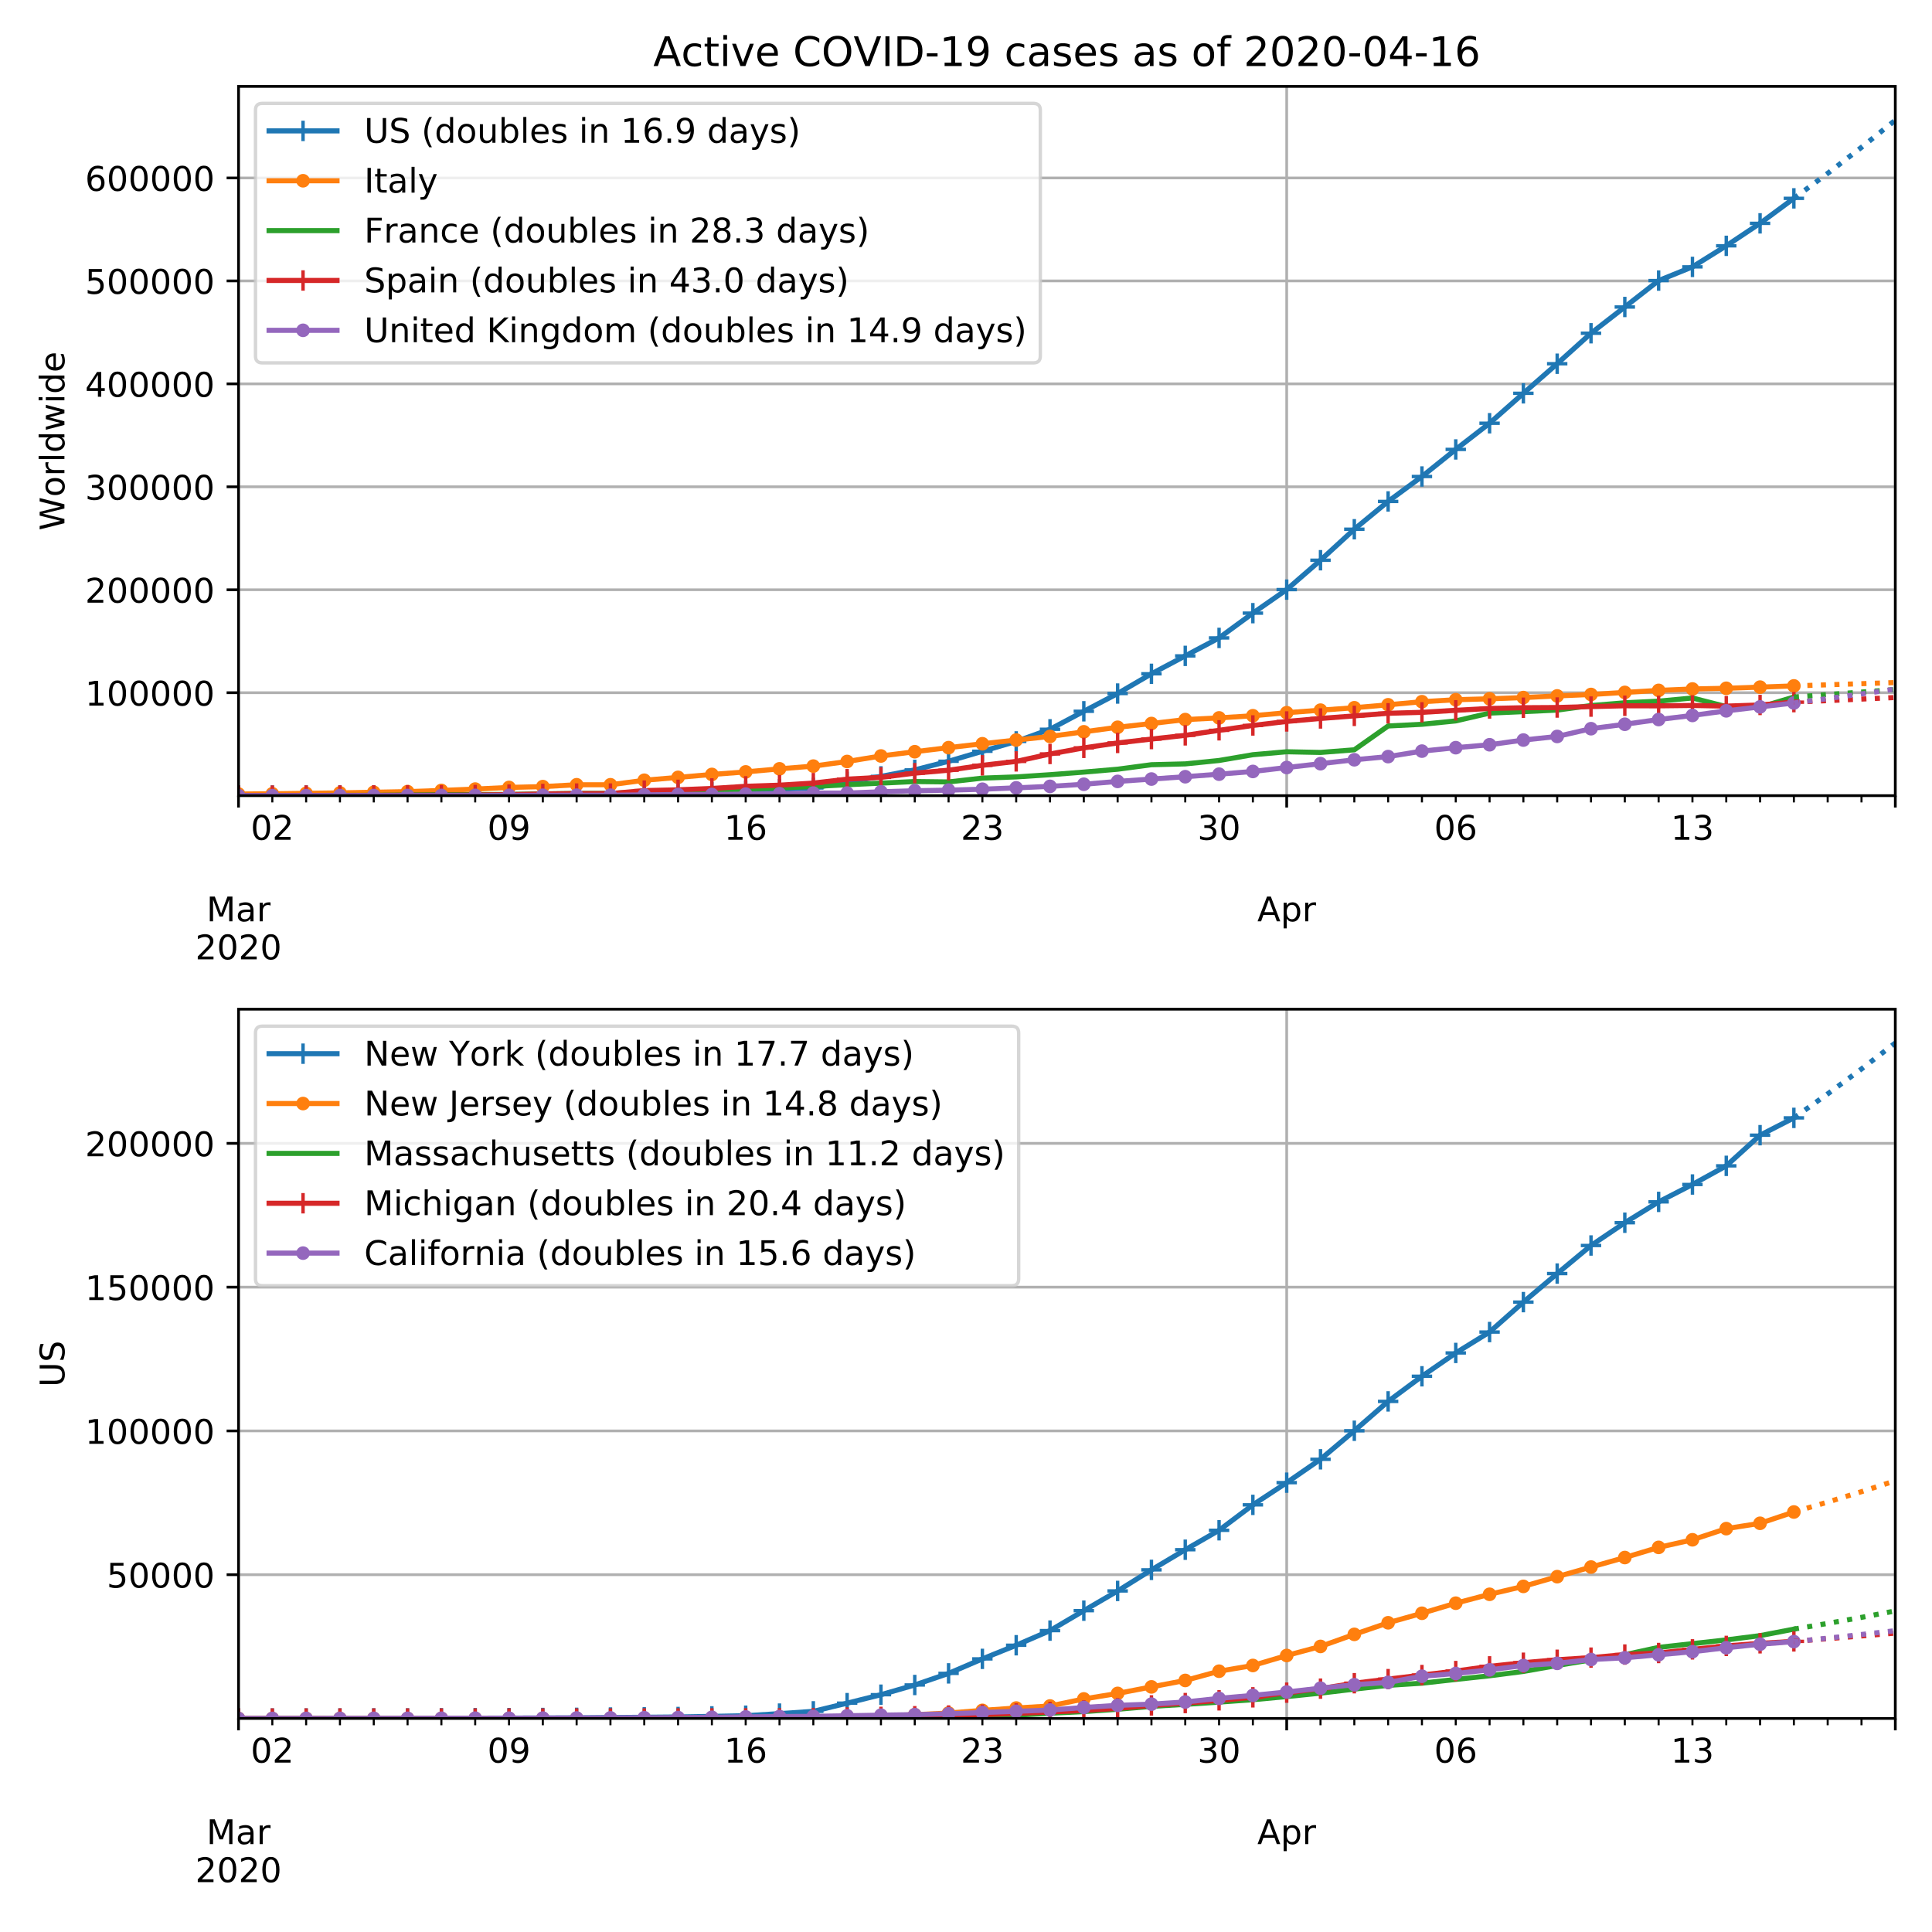 <svg height="758.4" stroke-linejoin="round" viewBox="0 0 568.8 568.8" width="758.4" xmlns="http://www.w3.org/2000/svg" xmlns:xlink="http://www.w3.org/1999/xlink"><defs><path id="x" d="M-3 0h6M0 3v-6" stroke="#1f77b4" stroke-linejoin="round"/><path id="W" d="M54.89 33.016V0h-8.984v32.719q0 7.765-3.031 11.61-3.031 3.858-9.078 3.858-7.281 0-11.484-4.64-4.204-4.625-4.204-12.64V0H9.08v75.984h9.03V46.188q3.235 4.937 7.594 7.374Q30.078 56 35.797 56q9.422 0 14.25-5.828 4.844-5.828 4.844-17.156z" stroke-linejoin="round"/><path id="b" d="M0 0v3.5" stroke="#000" stroke-linejoin="round" stroke-width=".8"/><path id="c" d="M9.813 72.906h14.703l18.593-49.61 18.703 49.61h14.704V0H66.89v64.016l-18.797-50h-9.907l-18.796 50V0H9.813z" stroke-linejoin="round"/><path id="d" d="M34.281 27.484q-10.89 0-15.093-2.484-4.204-2.484-4.204-8.5 0-4.781 3.157-7.594 3.156-2.797 8.562-2.797 7.485 0 12 5.297 4.516 5.297 4.516 14.078v2zm17.922 3.72V0H43.22v8.297Q40.14 3.328 35.547.953q-4.594-2.375-11.234-2.375-8.391 0-13.36 4.719Q6 8.016 6 15.922q0 9.219 6.172 13.906 6.187 4.688 18.437 4.688h12.61v.89q0 6.203-4.078 9.594-4.078 3.39-11.453 3.39-4.688 0-9.141-1.124-4.438-1.125-8.531-3.375v8.312q4.921 1.906 9.562 2.844 4.64.953 9.031.953 11.875 0 17.735-6.156 5.86-6.14 5.86-18.64z" stroke-linejoin="round"/><path id="e" d="M41.11 46.297q-1.516.875-3.297 1.281Q36.03 48 33.89 48q-7.625 0-11.703-4.953-4.079-4.953-4.079-14.234V0H9.08v54.688h9.03v-8.5q2.844 4.984 7.375 7.39Q30.031 56 36.531 56q.922 0 2.047-.125 1.125-.11 2.484-.36z" stroke-linejoin="round"/><path id="f" d="M19.188 8.297h34.421V0H7.33v8.297q5.609 5.812 15.296 15.594 9.703 9.797 12.188 12.64 4.734 5.313 6.609 9 1.89 3.688 1.89 7.25 0 5.813-4.078 9.469-4.078 3.672-10.625 3.672-4.64 0-9.797-1.61-5.14-1.609-11-4.89v9.969Q13.767 71.78 18.938 73q5.188 1.219 9.485 1.219 11.328 0 18.062-5.672 6.735-5.656 6.735-15.125 0-4.5-1.688-8.531-1.672-4.016-6.125-9.485-1.218-1.422-7.765-8.187-6.532-6.766-18.453-18.922z" stroke-linejoin="round"/><path id="g" d="M31.781 66.406q-7.61 0-11.453-7.5Q16.5 51.422 16.5 36.375q0-14.984 3.828-22.484 3.844-7.5 11.453-7.5 7.672 0 11.5 7.5 3.844 7.5 3.844 22.484 0 15.047-3.844 22.531-3.828 7.5-11.5 7.5zm0 7.813q12.266 0 18.735-9.703 6.468-9.688 6.468-28.141 0-18.406-6.468-28.11-6.47-9.687-18.735-9.687-12.25 0-18.718 9.688-6.47 9.703-6.47 28.109 0 18.453 6.47 28.14Q19.53 74.22 31.78 74.22z" stroke-linejoin="round"/><path id="h" d="M34.188 63.188L20.797 26.906h26.812zm-5.579 9.718h11.188L67.578 0h-10.25l-6.64 18.703h-32.86L11.188 0H.78z" stroke-linejoin="round"/><path id="i" d="M18.11 8.203v-29H9.077v75.484h9.031v-8.296q2.844 4.875 7.157 7.234Q29.594 56 35.594 56q9.968 0 16.187-7.906 6.235-7.907 6.235-20.797T51.78 6.484q-6.218-7.906-16.187-7.906-6 0-10.328 2.375-4.313 2.375-7.157 7.25zm30.578 19.094q0 9.906-4.079 15.547-4.078 5.64-11.203 5.64-7.14 0-11.218-5.64-4.079-5.64-4.079-15.547 0-9.906 4.078-15.547 4.079-5.64 11.22-5.64 7.124 0 11.202 5.64t4.078 15.547z" stroke-linejoin="round"/><path id="j" d="M0 0v2" stroke="#000" stroke-linejoin="round" stroke-width=".6"/><path id="k" d="M10.984 1.516V10.5q3.72-1.766 7.516-2.688 3.813-.921 7.484-.921 9.766 0 14.907 6.562 5.156 6.563 5.89 19.953-2.828-4.203-7.187-6.453-4.344-2.25-9.61-2.25-10.937 0-17.312 6.61-6.375 6.625-6.375 18.109 0 11.219 6.64 18 6.641 6.797 17.672 6.797 12.657 0 19.313-9.703 6.672-9.688 6.672-28.141 0-17.234-8.188-27.516Q40.234-1.42 26.422-1.42q-3.719 0-7.531.734-3.797.734-7.907 2.203zM30.61 32.422q6.641 0 10.516 4.531 3.89 4.547 3.89 12.469 0 7.86-3.89 12.422-3.875 4.562-10.516 4.562-6.64 0-10.515-4.562-3.875-4.563-3.875-12.422 0-7.922 3.875-12.469 3.875-4.531 10.515-4.531z" stroke-linejoin="round"/><path id="l" d="M12.406 8.297h16.11v55.625l-17.532-3.516v8.985l17.438 3.515h9.86V8.296H54.39V0H12.406z" stroke-linejoin="round"/><path id="m" d="M33.016 40.375q-6.641 0-10.532-4.547-3.875-4.531-3.875-12.437 0-7.86 3.875-12.438 3.891-4.562 10.532-4.562 6.64 0 10.515 4.562 3.875 4.578 3.875 12.438 0 7.906-3.875 12.437-3.875 4.547-10.515 4.547zm19.578 30.922v-8.984q-3.719 1.75-7.5 2.671-3.782.938-7.5.938-9.766 0-14.922-6.594-5.14-6.594-5.875-19.922 2.875 4.25 7.219 6.516 4.359 2.266 9.578 2.266 10.984 0 17.36-6.672 6.374-6.657 6.374-18.125 0-11.235-6.64-18.032-6.641-6.78-17.672-6.78-12.657 0-19.344 9.687-6.688 9.703-6.688 28.109 0 17.281 8.204 27.563 8.203 10.28 22.015 10.28 3.719 0 7.5-.734t7.89-2.187z" stroke-linejoin="round"/><path id="n" d="M40.578 39.313Q47.656 37.797 51.625 33q3.984-4.781 3.984-11.813 0-10.78-7.422-16.703-7.421-5.906-21.093-5.906-4.578 0-9.438.906-4.86.907-10.031 2.72v9.515q4.094-2.39 8.969-3.61 4.89-1.218 10.218-1.218 9.266 0 14.125 3.656 4.86 3.656 4.86 10.64 0 6.454-4.516 10.079-4.515 3.64-12.562 3.64h-8.5v8.11h8.89q7.266 0 11.125 2.906 3.86 2.906 3.86 8.375 0 5.61-3.985 8.61-3.968 3.015-11.39 3.015-4.063 0-8.703-.89-4.641-.876-10.203-2.72v8.782q5.624 1.562 10.53 2.344 4.907.78 9.25.78 11.235 0 17.766-5.109 6.547-5.093 6.547-13.78 0-6.063-3.468-10.235-3.47-4.172-9.86-5.782z" stroke-linejoin="round"/><path id="o" d="M0 0h-3.5" stroke="#000" stroke-linejoin="round" stroke-width=".8"/><path id="p" d="M37.797 64.313L12.89 25.39h24.906zm-2.594 8.593H47.61V25.391h10.407v-8.203H47.609V0h-9.812v17.188H4.89v9.515z" stroke-linejoin="round"/><path id="q" d="M10.797 72.906h38.719v-8.312H19.828v-17.86q2.14.735 4.281 1.094 2.157.36 4.313.36 12.203 0 19.328-6.688 7.14-6.688 7.14-18.11 0-11.765-7.328-18.296-7.328-6.516-20.656-6.516-4.593 0-9.36.781-4.75.782-9.827 2.344v9.922q4.39-2.39 9.078-3.563 4.687-1.171 9.906-1.171 8.453 0 13.375 4.437 4.938 4.438 4.938 12.063 0 7.609-4.938 12.047-4.922 4.453-13.375 4.453-3.953 0-7.89-.875-3.922-.875-8.016-2.735z" stroke-linejoin="round"/><path id="r" d="M30.61 48.39q-7.22 0-11.422-5.64-4.204-5.64-4.204-15.453 0-9.813 4.172-15.453 4.188-5.64 11.453-5.64 7.188 0 11.375 5.655 4.203 5.672 4.203 15.438 0 9.719-4.203 15.406-4.187 5.688-11.375 5.688zm0 7.61q11.718 0 18.406-7.625 6.703-7.61 6.703-21.078 0-13.422-6.703-21.078-6.688-7.64-18.407-7.64-11.765 0-18.437 7.64-6.656 7.656-6.656 21.078 0 13.469 6.656 21.078Q18.844 56 30.609 56z" stroke-linejoin="round"/><path id="s" d="M9.422 75.984h8.984V0H9.422z" stroke-linejoin="round"/><path id="t" d="M45.406 46.39v29.594h8.985V0h-8.985v8.203Q42.578 3.328 38.25.953q-4.313-2.375-10.375-2.375-9.906 0-16.14 7.906-6.22 7.922-6.22 20.813 0 12.89 6.22 20.797Q17.968 56 27.874 56q6.063 0 10.375-2.375 4.328-2.36 7.156-7.234zm-30.61-19.093q0-9.906 4.079-15.547 4.078-5.64 11.203-5.64 7.125 0 11.219 5.64 4.11 5.64 4.11 15.547 0 9.906-4.11 15.547-4.094 5.64-11.219 5.64-7.125 0-11.203-5.64-4.078-5.64-4.078-15.547z" stroke-linejoin="round"/><path id="u" d="M4.203 54.688h8.985l11.234-42.672 11.172 42.672h10.593l11.235-42.672 11.187 42.672h8.985L63.28 0H52.688L40.922 44.828 29.109 0H18.5z" stroke-linejoin="round"/><path id="v" d="M9.422 54.688h8.984V0H9.422zm0 21.296h8.984v-11.39H9.422z" stroke-linejoin="round"/><path id="w" d="M56.203 29.594v-4.39H14.891q.593-9.282 5.593-14.142 5-4.859 13.938-4.859 5.172 0 10.031 1.266 4.86 1.265 9.656 3.812v-8.5Q49.266.734 44.187-.344 39.11-1.422 33.892-1.422q-13.094 0-20.735 7.61-7.64 7.625-7.64 20.625 0 13.421 7.25 21.296Q20.016 56 32.328 56q11.031 0 17.453-7.11 6.422-7.093 6.422-19.296zm-8.984 2.64q-.094 7.36-4.125 11.75-4.032 4.407-10.672 4.407-7.516 0-12.031-4.25-4.516-4.25-5.203-11.97z" stroke-linejoin="round"/><path id="V" d="M8.203 72.906h46.875v-4.203L28.61 0H18.312L43.22 64.594H8.203z" stroke-linejoin="round"/><path id="y" d="M0 1.5a1.5 1.5 0 100-3 1.5 1.5 0 000 3z" stroke="#ff7f0e" stroke-linejoin="round"/><path id="z" d="M-3 0h6M0 3v-6" stroke="#d62728" stroke-linejoin="round"/><path id="A" d="M0 1.5a1.5 1.5 0 100-3 1.5 1.5 0 000 3z" stroke="#9467bd" stroke-linejoin="round"/><path id="B" d="M48.781 52.594v-8.407q-3.812 2.11-7.64 3.157-3.828 1.047-7.735 1.047-8.75 0-13.593-5.547-4.829-5.532-4.829-15.547 0-10.016 4.829-15.563 4.843-5.53 13.593-5.53 3.907 0 7.735 1.046 3.828 1.047 7.64 3.156V2.094Q45.016.344 40.984-.531q-4.015-.89-8.562-.89-12.36 0-19.64 7.765-7.266 7.765-7.266 20.953 0 13.375 7.343 21.031Q20.22 56 33.016 56q4.14 0 8.093-.86 3.953-.843 7.672-2.546z" stroke-linejoin="round"/><path id="C" d="M18.313 70.219V54.688h18.5v-6.985h-18.5V18.016q0-6.688 1.828-8.594 1.828-1.906 7.453-1.906h9.218V0h-9.218q-10.407 0-14.36 3.875-3.953 3.89-3.953 14.14v29.688H2.687v6.984h6.594V70.22z" stroke-linejoin="round"/><path id="D" d="M64.406 67.281v-10.39q-4.984 4.64-10.625 6.922-5.64 2.296-11.984 2.296-12.5 0-19.14-7.64-6.641-7.64-6.641-22.094 0-14.406 6.64-22.047 6.64-7.64 19.14-7.64 6.345 0 11.985 2.296 5.64 2.297 10.625 6.938V5.609Q59.234 2.094 53.437.33q-5.78-1.75-12.218-1.75-16.563 0-26.094 10.124-9.516 10.14-9.516 27.672 0 17.578 9.516 27.703 9.531 10.14 26.094 10.14 6.531 0 12.312-1.734 5.797-1.734 10.875-5.203z" stroke-linejoin="round"/><path id="E" d="M9.813 72.906h9.859V0h-9.86z" stroke-linejoin="round"/><path id="F" d="M4.89 31.39h26.313v-8H4.891z" stroke-linejoin="round"/><path id="G" d="M44.281 53.078v-8.5q-3.797 1.953-7.906 2.922-4.094.984-8.5.984-6.688 0-10.031-2.047-3.344-2.046-3.344-6.156 0-3.125 2.39-4.906 2.391-1.781 9.626-3.39l3.078-.688q9.562-2.047 13.593-5.781 4.032-3.735 4.032-10.422 0-7.625-6.032-12.078-6.03-4.438-16.578-4.438-4.39 0-9.156.86Q10.688.296 5.422 2v9.281q4.984-2.594 9.812-3.89 4.829-1.282 9.579-1.282 6.343 0 9.75 2.172 3.421 2.172 3.421 6.125 0 3.656-2.468 5.61-2.453 1.953-10.813 3.765l-3.125.735q-8.344 1.75-12.062 5.39-3.704 3.64-3.704 9.985 0 7.718 5.47 11.906Q16.75 56 26.811 56q4.97 0 9.36-.734 4.406-.72 8.11-2.188z" stroke-linejoin="round"/><path id="H" d="M37.11 75.984V68.5h-8.594q-4.828 0-6.72-1.953-1.874-1.953-1.874-7.031v-4.828h14.797v-6.985H19.922V0H10.89v47.703H2.297v6.984h8.594V58.5q0 9.125 4.25 13.297 4.25 4.187 13.468 4.187z" stroke-linejoin="round"/><path id="I" d="M8.688 72.906h9.921V28.61q0-11.718 4.235-16.875 4.25-5.14 13.781-5.14 9.469 0 13.719 5.14 4.25 5.157 4.25 16.875v44.297H64.5V27.391q0-14.25-7.063-21.532-7.046-7.28-20.812-7.28-13.828 0-20.89 7.28-7.047 7.282-7.047 21.532z" stroke-linejoin="round"/><path id="J" d="M53.516 70.516V60.89q-5.61 2.687-10.594 4-4.984 1.328-9.625 1.328-8.047 0-12.422-3.125t-4.375-8.89q0-4.845 2.906-7.313 2.907-2.453 11.016-3.97l5.953-1.218q11.031-2.11 16.281-7.406 5.25-5.297 5.25-14.172 0-10.61-7.11-16.078-7.093-5.469-20.812-5.469-5.172 0-11.015 1.172Q13.14.922 6.89 3.219v10.156q6-3.36 11.765-5.078 5.766-1.703 11.328-1.703 8.438 0 13.032 3.312 4.593 3.328 4.593 9.485 0 5.359-3.297 8.39-3.296 3.032-10.812 4.547L27.484 33.5q-11.03 2.188-15.968 6.875-4.922 4.688-4.922 13.047 0 9.672 6.812 15.234 6.813 5.563 18.766 5.563 5.14 0 10.453-.938 5.328-.922 10.89-2.765z" stroke-linejoin="round"/><path id="K" d="M31 75.875q-6.531-11.219-9.719-22.219-3.172-10.984-3.172-22.265 0-11.266 3.203-22.328Q24.517-2 31-13.188h-7.813Q15.875-1.704 12.235 9.375q-3.64 11.078-3.64 22.016 0 10.89 3.61 21.922 3.624 11.046 10.983 22.562z" stroke-linejoin="round"/><path id="L" d="M8.5 21.578v33.11h8.984V21.922q0-7.766 3.016-11.656 3.031-3.875 9.094-3.875 7.265 0 11.484 4.64 4.234 4.64 4.234 12.656v31h8.985V0h-8.984v8.406Q42.047 3.422 37.718 1q-4.313-2.422-10.032-2.422-9.421 0-14.312 5.86Q8.5 10.296 8.5 21.578z" stroke-linejoin="round"/><path id="M" d="M48.688 27.297q0 9.906-4.079 15.547-4.078 5.64-11.203 5.64-7.14 0-11.218-5.64-4.079-5.64-4.079-15.547 0-9.906 4.078-15.547 4.079-5.64 11.22-5.64 7.124 0 11.202 5.64t4.078 15.547zM18.108 46.39q2.844 4.875 7.157 7.234Q29.594 56 35.594 56q9.968 0 16.187-7.906 6.235-7.907 6.235-20.797T51.78 6.484q-6.218-7.906-16.187-7.906-6 0-10.328 2.375-4.313 2.375-7.157 7.25V0H9.08v75.984h9.03z" stroke-linejoin="round"/><path id="N" d="M54.89 33.016V0h-8.984v32.719q0 7.765-3.031 11.61-3.031 3.858-9.078 3.858-7.281 0-11.484-4.64-4.204-4.625-4.204-12.64V0H9.08v54.688h9.03v-8.5q3.235 4.937 7.594 7.374Q30.078 56 35.797 56q9.422 0 14.25-5.828 4.844-5.828 4.844-17.156z" stroke-linejoin="round"/><path id="O" d="M10.688 12.406H21V0H10.687z" stroke-linejoin="round"/><path id="P" d="M32.172-5.078q-3.797-9.766-7.422-12.735-3.61-2.984-9.656-2.984H7.906v7.516h5.282q3.703 0 5.75 1.765Q21-9.766 23.483-3.219l1.61 4.094-22.11 53.813H12.5l17.094-42.766 17.093 42.766h9.516z" stroke-linejoin="round"/><path id="Q" d="M8.016 75.875h7.812q7.313-11.516 10.953-22.563 3.64-11.03 3.64-21.921 0-10.938-3.64-22.016-3.64-11.078-10.953-22.563H8.016Q14.5-2 17.703 9.063q3.203 11.063 3.203 22.329 0 11.28-3.203 22.265-3.203 11-9.687 22.219z" stroke-linejoin="round"/><path id="R" d="M31.781 34.625q-7.031 0-11.062-3.766-4.016-3.765-4.016-10.343 0-6.594 4.016-10.36Q24.75 6.391 31.78 6.391q7.032 0 11.078 3.78 4.063 3.798 4.063 10.345 0 6.578-4.031 10.343-4.016 3.766-11.11 3.766zm-9.86 4.188q-6.343 1.562-9.89 5.906Q8.5 49.079 8.5 55.329q0 8.733 6.219 13.812 6.234 5.078 17.062 5.078 10.89 0 17.094-5.078 6.203-5.079 6.203-13.813 0-6.25-3.547-10.61-3.531-4.343-9.828-5.906 7.125-1.656 11.094-6.5 3.984-4.828 3.984-11.796 0-10.61-6.468-16.282-6.47-5.656-18.532-5.656-12.047 0-18.531 5.656-6.469 5.672-6.469 16.282 0 6.968 4 11.797 4.016 4.843 11.14 6.5zM18.314 54.39q0-5.657 3.53-8.828 3.548-3.172 9.938-3.172 6.36 0 9.938 3.172 3.593 3.171 3.593 8.828 0 5.672-3.593 8.843-3.578 3.172-9.938 3.172-6.39 0-9.937-3.172-3.532-3.172-3.532-8.843z" stroke-linejoin="round"/><path id="S" d="M45.406 27.984q0 9.766-4.031 15.125-4.016 5.375-11.297 5.375-7.219 0-11.25-5.375-4.031-5.359-4.031-15.125 0-9.718 4.031-15.093t11.25-5.375q7.281 0 11.297 5.375 4.031 5.375 4.031 15.093zm8.985-21.203q0-13.953-6.203-20.765Q42-20.797 29.203-20.797q-4.734 0-8.937.703-4.203.703-8.157 2.172v8.735q3.954-2.141 7.813-3.157 3.86-1.031 7.86-1.031 8.843 0 13.234 4.61 4.39 4.609 4.39 13.937v4.453q-2.781-4.844-7.125-7.234Q33.938 0 27.875 0 17.828 0 11.672 7.656q-6.156 7.672-6.156 20.328 0 12.688 6.156 20.344Q17.828 56 27.875 56q6.063 0 10.406-2.39 4.344-2.391 7.125-7.22v8.297h8.985z" stroke-linejoin="round"/><path id="U" d="M9.813 72.906h13.28l32.329-60.984v60.984h9.562V0h-13.28L19.39 60.984V0H9.813z" stroke-linejoin="round"/><clipPath id="T" stroke-linejoin="round"><path d="M70.22 297.12H558v208.808H70.22z"/></clipPath><clipPath id="a" stroke-linejoin="round"><path d="M70.22 25.44H558v208.808H70.22z"/></clipPath></defs><path d="M0 568.8h568.8V0H0z" fill="#fff"/><path d="M70.22 234.248H558V25.44H70.22z" fill="#fff"/><path clip-path="url(#a)" d="M70.22 234.248V25.44" fill="none" stroke="#b0b0b0" stroke-linecap="square" stroke-width=".8"/><use stroke="#000" stroke-width=".8" x="70.22" xlink:href="#b" y="234.248"/><g transform="matrix(.1 0 0 -.1 60.786 271.242)"><use xlink:href="#c"/><use x="86.279" xlink:href="#d"/><use x="147.559" xlink:href="#e"/></g><g transform="matrix(.1 0 0 -.1 57.495 282.44)"><use xlink:href="#f"/><use x="63.623" xlink:href="#g"/><use x="127.246" xlink:href="#f"/><use x="190.869" xlink:href="#g"/></g><path clip-path="url(#a)" d="M378.816 234.248V25.44" fill="none" stroke="#b0b0b0" stroke-linecap="square" stroke-width=".8"/><use stroke="#000" stroke-width=".8" x="378.816" xlink:href="#b" y="234.248"/><g transform="matrix(.1 0 0 -.1 370.166 271.242)"><use xlink:href="#h"/><use x="68.408" xlink:href="#i"/><use x="131.885" xlink:href="#e"/></g><g stroke-width=".8"><path clip-path="url(#a)" d="M558 234.248V25.44" fill="none" stroke="#b0b0b0" stroke-linecap="square"/><use stroke="#000" x="558" xlink:href="#b" y="234.248"/></g><use stroke="#000" stroke-width=".6" x="80.175" xlink:href="#j" y="234.248"/><g transform="matrix(.1 0 0 -.1 73.812 247.246)"><use xlink:href="#g"/><use x="63.623" xlink:href="#f"/></g><g stroke="#000" stroke-width=".6"><use x="90.129" xlink:href="#j" y="234.248"/><use x="100.084" xlink:href="#j" y="234.248"/><use x="110.039" xlink:href="#j" y="234.248"/><use x="119.993" xlink:href="#j" y="234.248"/><use x="129.948" xlink:href="#j" y="234.248"/><use x="139.903" xlink:href="#j" y="234.248"/></g><use stroke="#000" stroke-width=".6" x="149.858" xlink:href="#j" y="234.248"/><g transform="matrix(.1 0 0 -.1 143.495 247.246)"><use xlink:href="#g"/><use x="63.623" xlink:href="#k"/></g><use stroke="#000" stroke-width=".6" x="159.812" xlink:href="#j" y="234.248"/><use stroke="#000" stroke-width=".6" x="169.767" xlink:href="#j" y="234.248"/><use stroke="#000" stroke-width=".6" x="179.722" xlink:href="#j" y="234.248"/><use stroke="#000" stroke-width=".6" x="189.676" xlink:href="#j" y="234.248"/><use stroke="#000" stroke-width=".6" x="199.631" xlink:href="#j" y="234.248"/><use stroke="#000" stroke-width=".6" x="209.586" xlink:href="#j" y="234.248"/><use stroke="#000" stroke-width=".6" x="219.54" xlink:href="#j" y="234.248"/><g transform="matrix(.1 0 0 -.1 213.178 247.246)"><use xlink:href="#l"/><use x="63.623" xlink:href="#m"/></g><use stroke="#000" stroke-width=".6" x="229.495" xlink:href="#j" y="234.248"/><use stroke="#000" stroke-width=".6" x="239.45" xlink:href="#j" y="234.248"/><use stroke="#000" stroke-width=".6" x="249.404" xlink:href="#j" y="234.248"/><use stroke="#000" stroke-width=".6" x="259.359" xlink:href="#j" y="234.248"/><use stroke="#000" stroke-width=".6" x="269.314" xlink:href="#j" y="234.248"/><use stroke="#000" stroke-width=".6" x="279.269" xlink:href="#j" y="234.248"/><use stroke="#000" stroke-width=".6" x="289.223" xlink:href="#j" y="234.248"/><g transform="matrix(.1 0 0 -.1 282.86 247.246)"><use xlink:href="#f"/><use x="63.623" xlink:href="#n"/></g><use stroke="#000" stroke-width=".6" x="299.178" xlink:href="#j" y="234.248"/><use stroke="#000" stroke-width=".6" x="309.133" xlink:href="#j" y="234.248"/><use stroke="#000" stroke-width=".6" x="319.087" xlink:href="#j" y="234.248"/><use stroke="#000" stroke-width=".6" x="329.042" xlink:href="#j" y="234.248"/><use stroke="#000" stroke-width=".6" x="338.997" xlink:href="#j" y="234.248"/><use stroke="#000" stroke-width=".6" x="348.951" xlink:href="#j" y="234.248"/><use stroke="#000" stroke-width=".6" x="358.906" xlink:href="#j" y="234.248"/><g transform="matrix(.1 0 0 -.1 352.544 247.246)"><use xlink:href="#n"/><use x="63.623" xlink:href="#g"/></g><use stroke="#000" stroke-width=".6" x="368.861" xlink:href="#j" y="234.248"/><use stroke="#000" stroke-width=".6" x="388.77" xlink:href="#j" y="234.248"/><use stroke="#000" stroke-width=".6" x="398.725" xlink:href="#j" y="234.248"/><use stroke="#000" stroke-width=".6" x="408.68" xlink:href="#j" y="234.248"/><use stroke="#000" stroke-width=".6" x="418.634" xlink:href="#j" y="234.248"/><use stroke="#000" stroke-width=".6" x="428.589" xlink:href="#j" y="234.248"/><g transform="matrix(.1 0 0 -.1 422.226 247.246)"><use xlink:href="#g"/><use x="63.623" xlink:href="#m"/></g><use stroke="#000" stroke-width=".6" x="438.544" xlink:href="#j" y="234.248"/><use stroke="#000" stroke-width=".6" x="448.498" xlink:href="#j" y="234.248"/><use stroke="#000" stroke-width=".6" x="458.453" xlink:href="#j" y="234.248"/><use stroke="#000" stroke-width=".6" x="468.408" xlink:href="#j" y="234.248"/><use stroke="#000" stroke-width=".6" x="478.362" xlink:href="#j" y="234.248"/><use stroke="#000" stroke-width=".6" x="488.317" xlink:href="#j" y="234.248"/><g><use stroke="#000" stroke-width=".6" x="498.272" xlink:href="#j" y="234.248"/><g transform="matrix(.1 0 0 -.1 491.91 247.246)"><use xlink:href="#l"/><use x="63.623" xlink:href="#n"/></g></g><use stroke="#000" stroke-width=".6" x="508.227" xlink:href="#j" y="234.248"/><use stroke="#000" stroke-width=".6" x="518.181" xlink:href="#j" y="234.248"/><use stroke="#000" stroke-width=".6" x="528.136" xlink:href="#j" y="234.248"/><use stroke="#000" stroke-width=".6" x="538.091" xlink:href="#j" y="234.248"/><use stroke="#000" stroke-width=".6" x="548.045" xlink:href="#j" y="234.248"/><g><path clip-path="url(#a)" d="M70.22 203.941H558" fill="none" stroke="#b0b0b0" stroke-linecap="square" stroke-width=".8"/><use stroke="#000" stroke-width=".8" x="70.22" xlink:href="#o" y="203.941"/><g transform="matrix(.1 0 0 -.1 25.045 207.74)"><use xlink:href="#l"/><use x="63.623" xlink:href="#g"/><use x="127.246" xlink:href="#g"/><use x="190.869" xlink:href="#g"/><use x="254.492" xlink:href="#g"/><use x="318.115" xlink:href="#g"/></g><path clip-path="url(#a)" d="M70.22 173.63H558" fill="none" stroke="#b0b0b0" stroke-linecap="square" stroke-width=".8"/><use stroke="#000" stroke-width=".8" x="70.22" xlink:href="#o" y="173.631"/><g transform="matrix(.1 0 0 -.1 25.045 177.43)"><use xlink:href="#f"/><use x="63.623" xlink:href="#g"/><use x="127.246" xlink:href="#g"/><use x="190.869" xlink:href="#g"/><use x="254.492" xlink:href="#g"/><use x="318.115" xlink:href="#g"/></g><path clip-path="url(#a)" d="M70.22 143.32H558" fill="none" stroke="#b0b0b0" stroke-linecap="square" stroke-width=".8"/><use stroke="#000" stroke-width=".8" x="70.22" xlink:href="#o" y="143.321"/><g transform="matrix(.1 0 0 -.1 25.045 147.12)"><use xlink:href="#n"/><use x="63.623" xlink:href="#g"/><use x="127.246" xlink:href="#g"/><use x="190.869" xlink:href="#g"/><use x="254.492" xlink:href="#g"/><use x="318.115" xlink:href="#g"/></g><g><path clip-path="url(#a)" d="M70.22 113.01H558" fill="none" stroke="#b0b0b0" stroke-linecap="square" stroke-width=".8"/><use stroke="#000" stroke-width=".8" x="70.22" xlink:href="#o" y="113.011"/><g transform="matrix(.1 0 0 -.1 25.045 116.81)"><use xlink:href="#p"/><use x="63.623" xlink:href="#g"/><use x="127.246" xlink:href="#g"/><use x="190.869" xlink:href="#g"/><use x="254.492" xlink:href="#g"/><use x="318.115" xlink:href="#g"/></g></g><g><path clip-path="url(#a)" d="M70.22 82.7H558" fill="none" stroke="#b0b0b0" stroke-linecap="square" stroke-width=".8"/><use stroke="#000" stroke-width=".8" x="70.22" xlink:href="#o" y="82.701"/><g transform="matrix(.1 0 0 -.1 25.045 86.5)"><use xlink:href="#q"/><use x="63.623" xlink:href="#g"/><use x="127.246" xlink:href="#g"/><use x="190.869" xlink:href="#g"/><use x="254.492" xlink:href="#g"/><use x="318.115" xlink:href="#g"/></g></g><g><path clip-path="url(#a)" d="M70.22 52.39H558" fill="none" stroke="#b0b0b0" stroke-linecap="square" stroke-width=".8"/><use stroke="#000" stroke-width=".8" x="70.22" xlink:href="#o" y="52.391"/><g transform="matrix(.1 0 0 -.1 25.045 56.19)"><use xlink:href="#m"/><use x="63.623" xlink:href="#g"/><use x="127.246" xlink:href="#g"/><use x="190.869" xlink:href="#g"/><use x="254.492" xlink:href="#g"/><use x="318.115" xlink:href="#g"/></g></g><g transform="matrix(0 -.1 -.1 0 18.965 156.19)"><path d="M3.328 72.906h9.953L28.61 11.281l15.282 61.625h11.093l15.328-61.625 15.282 61.625h10.015L77.297 0H64.89L49.516 63.281 33.984 0H21.578z"/><use x="98.799" xlink:href="#r"/><use x="159.98" xlink:href="#e"/><use x="201.094" xlink:href="#s"/><use x="228.877" xlink:href="#t"/><use x="292.354" xlink:href="#u"/><use x="374.141" xlink:href="#v"/><use x="401.924" xlink:href="#t"/><use x="465.4" xlink:href="#w"/></g></g><g stroke="#1f77b4"><path clip-path="url(#a)" d="M-1 234.242H.537l9.955-.006h9.955l9.954-.001h19.91l9.954-.003 9.955-.002 9.955-.006 9.954-.005 9.955-.009 9.955-.02 9.954-.017 9.955-.04 9.955-.036 9.955-.02 9.954-.106 9.955-.095 9.955-.113 9.954-.155 9.955-.163 9.955-.232 9.954-.335 9.955-.535 9.955-.384 9.954-1.761 9.955-1.618 9.955-1.917 9.955-2.542 9.954-2.937 9.955-2.9 9.955-3.575 9.954-5.296 9.955-5.232 9.955-5.807 9.954-5.277 9.955-5.284 9.955-7.294 9.955-6.93 9.954-8.649 9.955-9.129 9.955-8.184 9.954-7.339 9.955-7.97 9.955-7.71 9.954-8.808 9.955-8.714 9.955-8.975 9.954-7.73 9.955-7.773 9.955-4.032 9.955-6.204 9.954-6.623 9.955-7.351" fill="none" stroke-linecap="square" stroke-width="1.5"/><g clip-path="url(#a)" fill="#1f77b4"><use x="-1" xlink:href="#x" y="234.242"/><use x=".537" xlink:href="#x" y="234.242"/><use x="10.492" xlink:href="#x" y="234.236"/><use x="20.447" xlink:href="#x" y="234.237"/><use x="30.401" xlink:href="#x" y="234.235"/><use x="40.356" xlink:href="#x" y="234.235"/><use x="50.311" xlink:href="#x" y="234.234"/><use x="60.265" xlink:href="#x" y="234.232"/><use x="70.22" xlink:href="#x" y="234.23"/><use x="80.175" xlink:href="#x" y="234.224"/><use x="90.129" xlink:href="#x" y="234.219"/><use x="100.084" xlink:href="#x" y="234.21"/><use x="110.039" xlink:href="#x" y="234.19"/><use x="119.993" xlink:href="#x" y="234.173"/><use x="129.948" xlink:href="#x" y="234.132"/><use x="139.903" xlink:href="#x" y="234.097"/><use x="149.858" xlink:href="#x" y="234.077"/><use x="159.812" xlink:href="#x" y="233.971"/><use x="169.767" xlink:href="#x" y="233.876"/><use x="179.722" xlink:href="#x" y="233.763"/><use x="189.676" xlink:href="#x" y="233.608"/><use x="199.631" xlink:href="#x" y="233.445"/><use x="209.586" xlink:href="#x" y="233.213"/><use x="219.54" xlink:href="#x" y="232.878"/><use x="229.495" xlink:href="#x" y="232.343"/><use x="239.45" xlink:href="#x" y="231.959"/><use x="249.404" xlink:href="#x" y="230.198"/><use x="259.359" xlink:href="#x" y="228.58"/><use x="269.314" xlink:href="#x" y="226.663"/><use x="279.269" xlink:href="#x" y="224.121"/><use x="289.223" xlink:href="#x" y="221.184"/><use x="299.178" xlink:href="#x" y="218.283"/><use x="309.133" xlink:href="#x" y="214.709"/><use x="319.087" xlink:href="#x" y="209.413"/><use x="329.042" xlink:href="#x" y="204.181"/><use x="338.997" xlink:href="#x" y="198.374"/><use x="348.951" xlink:href="#x" y="193.097"/><use x="358.906" xlink:href="#x" y="187.813"/><use x="368.861" xlink:href="#x" y="180.519"/><use x="378.816" xlink:href="#x" y="173.588"/><use x="388.77" xlink:href="#x" y="164.94"/><use x="398.725" xlink:href="#x" y="155.811"/><use x="408.68" xlink:href="#x" y="147.627"/><use x="418.634" xlink:href="#x" y="140.288"/><use x="428.589" xlink:href="#x" y="132.317"/><use x="438.544" xlink:href="#x" y="124.608"/><use x="448.498" xlink:href="#x" y="115.8"/><use x="458.453" xlink:href="#x" y="107.086"/><use x="468.408" xlink:href="#x" y="98.111"/><use x="478.362" xlink:href="#x" y="90.38"/><use x="488.317" xlink:href="#x" y="82.608"/><use x="498.272" xlink:href="#x" y="78.576"/><use x="508.227" xlink:href="#x" y="72.372"/><use x="518.181" xlink:href="#x" y="65.749"/><use x="528.136" xlink:href="#x" y="58.398"/></g></g><g stroke="#ff7f0e"><path clip-path="url(#a)" d="M-1 234.21l1.537-.004 9.955-.022 9.955-.027 9.954-.039 9.955-.047 9.955-.069 9.954-.07 9.955-.159 9.955-.078 9.954-.13 9.955-.134 9.955-.179 9.954-.188 9.955-.347 9.955-.402 9.955-.484 9.954-.245 9.955-.545h9.955l9.954-1.323 9.955-.847 9.955-.865 9.954-.748 9.955-.906 9.955-.803 9.954-1.358 9.955-1.624 9.955-1.253 9.955-1.199 9.954-1.146 9.955-1.094 9.955-1.059 9.954-1.361 9.955-1.334 9.955-1.107 9.954-1.156 9.955-.5 9.955-.638 9.955-.89 9.954-.751 9.955-.71 9.955-.874 9.954-.9 9.955-.589 9.955-.267 9.954-.362 9.955-.49 9.955-.423 9.954-.605 9.955-.6 9.955-.414 9.955-.205 9.954-.341 9.955-.36" fill="none" stroke-linecap="square" stroke-width="1.5"/><g clip-path="url(#a)" fill="#ff7f0e"><use x="-1" xlink:href="#y" y="234.21"/><use x=".537" xlink:href="#y" y="234.206"/><use x="10.492" xlink:href="#y" y="234.184"/><use x="20.447" xlink:href="#y" y="234.157"/><use x="30.401" xlink:href="#y" y="234.118"/><use x="40.356" xlink:href="#y" y="234.071"/><use x="50.311" xlink:href="#y" y="234.002"/><use x="60.265" xlink:href="#y" y="233.932"/><use x="70.22" xlink:href="#y" y="233.773"/><use x="80.175" xlink:href="#y" y="233.695"/><use x="90.129" xlink:href="#y" y="233.565"/><use x="100.084" xlink:href="#y" y="233.431"/><use x="110.039" xlink:href="#y" y="233.252"/><use x="119.993" xlink:href="#y" y="233.064"/><use x="129.948" xlink:href="#y" y="232.717"/><use x="139.903" xlink:href="#y" y="232.315"/><use x="149.858" xlink:href="#y" y="231.831"/><use x="159.812" xlink:href="#y" y="231.586"/><use x="169.767" xlink:href="#y" y="231.041"/><use x="179.722" xlink:href="#y" y="231.041"/><use x="189.676" xlink:href="#y" y="229.718"/><use x="199.631" xlink:href="#y" y="228.871"/><use x="209.586" xlink:href="#y" y="228.006"/><use x="219.54" xlink:href="#y" y="227.258"/><use x="229.495" xlink:href="#y" y="226.352"/><use x="239.45" xlink:href="#y" y="225.549"/><use x="249.404" xlink:href="#y" y="224.191"/><use x="259.359" xlink:href="#y" y="222.567"/><use x="269.314" xlink:href="#y" y="221.314"/><use x="279.269" xlink:href="#y" y="220.115"/><use x="289.223" xlink:href="#y" y="218.969"/><use x="299.178" xlink:href="#y" y="217.875"/><use x="309.133" xlink:href="#y" y="216.816"/><use x="319.087" xlink:href="#y" y="215.455"/><use x="329.042" xlink:href="#y" y="214.121"/><use x="338.997" xlink:href="#y" y="213.014"/><use x="348.951" xlink:href="#y" y="211.858"/><use x="358.906" xlink:href="#y" y="211.358"/><use x="368.861" xlink:href="#y" y="210.72"/><use x="378.816" xlink:href="#y" y="209.83"/><use x="388.77" xlink:href="#y" y="209.079"/><use x="398.725" xlink:href="#y" y="208.37"/><use x="408.68" xlink:href="#y" y="207.495"/><use x="418.634" xlink:href="#y" y="206.594"/><use x="428.589" xlink:href="#y" y="206.006"/><use x="438.544" xlink:href="#y" y="205.739"/><use x="448.498" xlink:href="#y" y="205.377"/><use x="458.453" xlink:href="#y" y="204.888"/><use x="468.408" xlink:href="#y" y="204.464"/><use x="478.362" xlink:href="#y" y="203.859"/><use x="488.317" xlink:href="#y" y="203.258"/><use x="498.272" xlink:href="#y" y="202.845"/><use x="508.227" xlink:href="#y" y="202.64"/><use x="518.181" xlink:href="#y" y="202.299"/><use x="528.136" xlink:href="#y" y="201.938"/></g></g><path clip-path="url(#a)" d="M-1 234.249h11.492l9.955.001H30.4l9.955-.007 9.955-.005 9.954-.013 9.955-.01 9.955-.017 9.954-.004 9.955-.025 9.955-.027 9.954-.083 9.955-.089 9.955-.05 9.955-.026 9.954-.17 9.955-.147h9.955l9.954-.41 9.955-.243 9.955-.01 9.954-.63 9.955-.313 9.955-.415 9.954-.527 9.955-.467 9.955-.474 9.955.12 9.954-1.126 9.955-.357 9.955-.645 9.954-.77 9.955-.848 9.955-1.323 9.954-.245 9.955-1.002 9.955-1.699 9.955-.87 9.954.203 9.955-.777 9.955-7.018 9.954-.494 9.955-.994 9.955-2.3 9.954-.431 9.955-.46 9.955-1.329 9.954-.816 9.955-.477 9.955-.94 9.955 2.538 9.954.18 9.955-3.001" fill="none" stroke="#2ca02c" stroke-linecap="square" stroke-width="1.5"/><g stroke="#d62728"><path clip-path="url(#a)" d="M-1 234.251h11.492l9.955-.001 9.954-.002h9.955l9.955-.006 9.954-.004 9.955-.012 9.955-.01 9.954-.014 9.955-.017 9.955-.011 9.954-.042 9.955-.02 9.955-.05 9.955-.118 9.954-.186 9.955-.125h9.955l9.954-.869 9.955-.234 9.955-.398 9.954-.63 9.955-.339 9.955-.612 9.954-1.157 9.955-.532 9.955-1.241 9.955-.863 9.954-1.44 9.955-1.155 9.955-2.188 9.954-1.79 9.955-1.46 9.955-1.135 9.954-1.1 9.955-1.474 9.955-1.436 9.955-1.178 9.954-.876 9.955-.762 9.955-.762 9.954-.28 9.955-.597 9.955-.543 9.954-.218 9.955-.061 9.955-.277 9.954-.24 9.955.025 9.955-.116 9.955.192 9.954-.334 9.955-.834" fill="none" stroke-linecap="square" stroke-width="1.5"/><g clip-path="url(#a)" fill="#d62728"><use x="-1" xlink:href="#z" y="234.251"/><use x=".537" xlink:href="#z" y="234.251"/><use x="10.492" xlink:href="#z" y="234.251"/><use x="20.447" xlink:href="#z" y="234.25"/><use x="30.401" xlink:href="#z" y="234.248"/><use x="40.356" xlink:href="#z" y="234.247"/><use x="50.311" xlink:href="#z" y="234.242"/><use x="60.265" xlink:href="#z" y="234.238"/><use x="70.22" xlink:href="#z" y="234.226"/><use x="80.175" xlink:href="#z" y="234.215"/><use x="90.129" xlink:href="#z" y="234.202"/><use x="100.084" xlink:href="#z" y="234.185"/><use x="110.039" xlink:href="#z" y="234.174"/><use x="119.993" xlink:href="#z" y="234.132"/><use x="129.948" xlink:href="#z" y="234.112"/><use x="139.903" xlink:href="#z" y="234.061"/><use x="149.858" xlink:href="#z" y="233.944"/><use x="159.812" xlink:href="#z" y="233.758"/><use x="169.767" xlink:href="#z" y="233.633"/><use x="179.722" xlink:href="#z" y="233.633"/><use x="189.676" xlink:href="#z" y="232.764"/><use x="199.631" xlink:href="#z" y="232.53"/><use x="209.586" xlink:href="#z" y="232.132"/><use x="219.54" xlink:href="#z" y="231.502"/><use x="229.495" xlink:href="#z" y="231.163"/><use x="239.45" xlink:href="#z" y="230.551"/><use x="249.404" xlink:href="#z" y="229.394"/><use x="259.359" xlink:href="#z" y="228.862"/><use x="269.314" xlink:href="#z" y="227.621"/><use x="279.269" xlink:href="#z" y="226.758"/><use x="289.223" xlink:href="#z" y="225.319"/><use x="299.178" xlink:href="#z" y="224.163"/><use x="309.133" xlink:href="#z" y="221.975"/><use x="319.087" xlink:href="#z" y="220.185"/><use x="329.042" xlink:href="#z" y="218.725"/><use x="338.997" xlink:href="#z" y="217.59"/><use x="348.951" xlink:href="#z" y="216.49"/><use x="358.906" xlink:href="#z" y="215.016"/><use x="368.861" xlink:href="#z" y="213.58"/><use x="378.816" xlink:href="#z" y="212.402"/><use x="388.77" xlink:href="#z" y="211.526"/><use x="398.725" xlink:href="#z" y="210.764"/><use x="408.68" xlink:href="#z" y="210.002"/><use x="418.634" xlink:href="#z" y="209.723"/><use x="428.589" xlink:href="#z" y="209.125"/><use x="438.544" xlink:href="#z" y="208.582"/><use x="448.498" xlink:href="#z" y="208.364"/><use x="458.453" xlink:href="#z" y="208.303"/><use x="468.408" xlink:href="#z" y="208.026"/><use x="478.362" xlink:href="#z" y="207.787"/><use x="488.317" xlink:href="#z" y="207.811"/><use x="498.272" xlink:href="#z" y="207.695"/><use x="508.227" xlink:href="#z" y="207.887"/><use x="518.181" xlink:href="#z" y="207.553"/><use x="528.136" xlink:href="#z" y="206.719"/></g></g><g stroke="#9467bd"><path clip-path="url(#a)" d="M-1 234.25H30.401l9.955-.001 9.955-.002h9.954l9.955-.004 9.955-.002 9.954-.003 9.955-.01 9.955-.01 9.954-.013 9.955-.01 9.955-.02 9.955-.015 9.954-.017 9.955-.023h9.955l9.954-.104 9.955-.1h9.955l9.954-.112 9.955-.114 9.955-.198 9.954-.002 9.955-.381 9.955-.303 9.955-.18 9.954-.27 9.955-.409 9.955-.434 9.954-.62 9.955-.835 9.955-.699 9.954-.684 9.955-.75 9.955-.8 9.955-1.157 9.954-1.13 9.955-1.156 9.955-.931 9.954-1.613 9.955-1.014 9.955-.862 9.954-1.384 9.955-1.061 9.955-2.28 9.954-1.309 9.955-1.392 9.955-1.202 9.955-1.356 9.954-1.16 9.955-1.15" fill="none" stroke-linecap="square" stroke-width="1.5"/><g clip-path="url(#a)" fill="#9467bd"><use x="-1" xlink:href="#A" y="234.251"/><use x=".537" xlink:href="#A" y="234.251"/><use x="10.492" xlink:href="#A" y="234.25"/><use x="20.447" xlink:href="#A" y="234.25"/><use x="30.401" xlink:href="#A" y="234.25"/><use x="40.356" xlink:href="#A" y="234.249"/><use x="50.311" xlink:href="#A" y="234.247"/><use x="60.265" xlink:href="#A" y="234.246"/><use x="70.22" xlink:href="#A" y="234.243"/><use x="80.175" xlink:href="#A" y="234.241"/><use x="90.129" xlink:href="#A" y="234.238"/><use x="100.084" xlink:href="#A" y="234.228"/><use x="110.039" xlink:href="#A" y="234.219"/><use x="119.993" xlink:href="#A" y="234.205"/><use x="129.948" xlink:href="#A" y="234.195"/><use x="139.903" xlink:href="#A" y="234.175"/><use x="149.858" xlink:href="#A" y="234.16"/><use x="159.812" xlink:href="#A" y="234.143"/><use x="169.767" xlink:href="#A" y="234.12"/><use x="179.722" xlink:href="#A" y="234.12"/><use x="189.676" xlink:href="#A" y="234.016"/><use x="199.631" xlink:href="#A" y="233.917"/><use x="209.586" xlink:href="#A" y="233.916"/><use x="219.54" xlink:href="#A" y="233.804"/><use x="229.495" xlink:href="#A" y="233.69"/><use x="239.45" xlink:href="#A" y="233.492"/><use x="249.404" xlink:href="#A" y="233.49"/><use x="259.359" xlink:href="#A" y="233.109"/><use x="269.314" xlink:href="#A" y="232.806"/><use x="279.269" xlink:href="#A" y="232.625"/><use x="289.223" xlink:href="#A" y="232.357"/><use x="299.178" xlink:href="#A" y="231.947"/><use x="309.133" xlink:href="#A" y="231.513"/><use x="319.087" xlink:href="#A" y="230.892"/><use x="329.042" xlink:href="#A" y="230.058"/><use x="338.997" xlink:href="#A" y="229.359"/><use x="348.951" xlink:href="#A" y="228.675"/><use x="358.906" xlink:href="#A" y="227.925"/><use x="368.861" xlink:href="#A" y="227.125"/><use x="378.816" xlink:href="#A" y="225.968"/><use x="388.77" xlink:href="#A" y="224.838"/><use x="398.725" xlink:href="#A" y="223.682"/><use x="408.68" xlink:href="#A" y="222.751"/><use x="418.634" xlink:href="#A" y="221.138"/><use x="428.589" xlink:href="#A" y="220.124"/><use x="438.544" xlink:href="#A" y="219.262"/><use x="448.498" xlink:href="#A" y="217.878"/><use x="458.453" xlink:href="#A" y="216.817"/><use x="468.408" xlink:href="#A" y="214.536"/><use x="478.362" xlink:href="#A" y="213.228"/><use x="488.317" xlink:href="#A" y="211.836"/><use x="498.272" xlink:href="#A" y="210.634"/><use x="508.227" xlink:href="#A" y="209.278"/><use x="518.181" xlink:href="#A" y="208.117"/><use x="528.136" xlink:href="#A" y="206.969"/></g></g><path clip-path="url(#a)" d="M528.136 58.398l9.955-7.36 9.954-7.667L558 35.383" fill="none" stroke="#1f77b4" stroke-dasharray="1.5 2.475" stroke-width="1.5"/><path clip-path="url(#a)" d="M528.136 201.938l9.955-.326 9.954-.329 9.955-.332" fill="none" stroke="#ff7f0e" stroke-dasharray="1.5 2.475" stroke-width="1.5"/><path clip-path="url(#a)" d="M528.136 205.207l9.955-.72 9.954-.738 9.955-.756" fill="none" stroke="#2ca02c" stroke-dasharray="1.5 2.475" stroke-width="1.5"/><path clip-path="url(#a)" d="M528.136 206.719l9.955-.448 9.954-.455 9.955-.462" fill="none" stroke="#d62728" stroke-dasharray="1.5 2.475" stroke-width="1.5"/><path clip-path="url(#a)" d="M528.136 206.969l9.955-1.302 9.954-1.364 9.955-1.43" fill="none" stroke="#9467bd" stroke-dasharray="1.5 2.475" stroke-width="1.5"/><path d="M70.22 234.248V25.44M558 234.248V25.44M70.22 234.248H558M70.22 25.44H558" fill="none" stroke="#000" stroke-linecap="square" stroke-linejoin="miter" stroke-width=".8"/><g transform="matrix(.12 0 0 -.12 192.33 19.44)"><use xlink:href="#h"/><use x="68.393" xlink:href="#B"/><use x="123.373" xlink:href="#C"/><use x="162.582" xlink:href="#v"/><path d="M193.35 54.688h9.515L219.96 8.797l17.094 45.89h9.515L226.053 0H213.85z"/><use x="249.545" xlink:href="#w"/><use x="342.855" xlink:href="#D"/><path d="M452.086 66.219q-10.75 0-17.078-8.016-6.313-8-6.313-21.828 0-13.766 6.313-21.781 6.328-8 17.078-8 10.734 0 17.016 8 6.28 8.015 6.28 21.781 0 13.828-6.28 21.828-6.282 8.016-17.016 8.016zm0 8q15.328 0 24.5-10.281 9.187-10.282 9.187-27.563 0-17.234-9.187-27.516-9.172-10.28-24.5-10.28-15.375 0-24.594 10.25-9.203 10.265-9.203 27.546t9.203 27.563q9.219 10.28 24.594 10.28zM519.984 0l-27.828 72.906h10.297l23.11-61.375 23.14 61.375h10.25L531.172 0z"/><use x="559.783" xlink:href="#E"/><path d="M608.947 64.797V8.109h11.922q15.094 0 22.094 6.829 7 6.843 7 21.593 0 14.64-7 21.453-7 6.813-22.094 6.813zm-9.86 8.11h20.267q21.187 0 31.093-8.813 9.922-8.813 9.922-27.563 0-18.86-9.969-27.703Q640.447 0 619.354 0h-20.266z"/><use x="666.277" xlink:href="#F"/><use x="702.361" xlink:href="#l"/><use x="765.984" xlink:href="#k"/><use x="861.395" xlink:href="#B"/><use x="916.375" xlink:href="#d"/><use x="977.654" xlink:href="#G"/><use x="1029.754" xlink:href="#w"/><use x="1091.277" xlink:href="#G"/><use x="1175.164" xlink:href="#d"/><use x="1236.443" xlink:href="#G"/><use x="1320.33" xlink:href="#r"/><use x="1381.512" xlink:href="#H"/><use x="1448.504" xlink:href="#f"/><use x="1512.127" xlink:href="#g"/><use x="1575.75" xlink:href="#f"/><use x="1639.373" xlink:href="#g"/><use x="1702.996" xlink:href="#F"/><use x="1739.08" xlink:href="#g"/><use x="1802.703" xlink:href="#p"/><use x="1866.326" xlink:href="#F"/><use x="1902.41" xlink:href="#l"/><use x="1966.033" xlink:href="#m"/></g><g><path d="M77.22 106.83h227.06q2 0 2-2V32.44q0-2-2-2H77.22q-2 0-2 2v72.39q0 2 2 2z" fill="#fff" opacity=".8" stroke="#ccc" stroke-linejoin="miter"/><path d="M79.22 38.538h20" fill="none" stroke="#1f77b4" stroke-linecap="square" stroke-width="1.5"/><use fill="#1f77b4" stroke="#1f77b4" x="89.22" xlink:href="#x" y="38.538"/><g transform="matrix(.1 0 0 -.1 107.22 42.038)"><use xlink:href="#I"/><use x="73.193" xlink:href="#J"/><use x="168.457" xlink:href="#K"/><use x="207.471" xlink:href="#t"/><use x="270.947" xlink:href="#r"/><use x="332.129" xlink:href="#L"/><use x="395.508" xlink:href="#M"/><use x="458.984" xlink:href="#s"/><use x="486.768" xlink:href="#w"/><use x="548.291" xlink:href="#G"/><use x="632.178" xlink:href="#v"/><use x="659.961" xlink:href="#N"/><use x="755.127" xlink:href="#l"/><use x="818.75" xlink:href="#m"/><use x="882.373" xlink:href="#O"/><use x="914.16" xlink:href="#k"/><use x="1009.57" xlink:href="#t"/><use x="1073.047" xlink:href="#d"/><use x="1134.326" xlink:href="#P"/><use x="1193.506" xlink:href="#G"/><use x="1245.605" xlink:href="#Q"/></g><path d="M79.22 53.217h20" fill="none" stroke="#ff7f0e" stroke-linecap="square" stroke-width="1.5"/><use fill="#ff7f0e" stroke="#ff7f0e" x="89.22" xlink:href="#y" y="53.217"/><g transform="matrix(.1 0 0 -.1 107.22 56.717)"><use xlink:href="#E"/><use x="29.492" xlink:href="#C"/><use x="68.701" xlink:href="#d"/><use x="129.98" xlink:href="#s"/><use x="157.764" xlink:href="#P"/></g><path d="M79.22 67.895h20" fill="none" stroke="#2ca02c" stroke-linecap="square" stroke-width="1.5"/><g transform="matrix(.1 0 0 -.1 107.22 71.395)"><path d="M9.813 72.906h41.89v-8.312H19.672V43.109h28.906v-8.297H19.672V0h-9.86z"/><use x="57.41" xlink:href="#e"/><use x="98.523" xlink:href="#d"/><use x="159.803" xlink:href="#N"/><use x="223.182" xlink:href="#B"/><use x="278.162" xlink:href="#w"/><use x="371.473" xlink:href="#K"/><use x="410.486" xlink:href="#t"/><use x="473.963" xlink:href="#r"/><use x="535.145" xlink:href="#L"/><use x="598.523" xlink:href="#M"/><use x="662" xlink:href="#s"/><use x="689.783" xlink:href="#w"/><use x="751.307" xlink:href="#G"/><use x="835.193" xlink:href="#v"/><use x="862.977" xlink:href="#N"/><use x="958.143" xlink:href="#f"/><use x="1021.766" xlink:href="#R"/><use x="1085.389" xlink:href="#O"/><use x="1117.176" xlink:href="#n"/><use x="1212.586" xlink:href="#t"/><use x="1276.063" xlink:href="#d"/><use x="1337.342" xlink:href="#P"/><use x="1396.521" xlink:href="#G"/><use x="1448.621" xlink:href="#Q"/></g><path d="M79.22 82.573h20" fill="none" stroke="#d62728" stroke-linecap="square" stroke-width="1.5"/><use fill="#d62728" stroke="#d62728" x="89.22" xlink:href="#z" y="82.573"/><g transform="matrix(.1 0 0 -.1 107.22 86.073)"><use xlink:href="#J"/><use x="63.477" xlink:href="#i"/><use x="126.953" xlink:href="#d"/><use x="188.232" xlink:href="#v"/><use x="216.016" xlink:href="#N"/><use x="311.182" xlink:href="#K"/><use x="350.195" xlink:href="#t"/><use x="413.672" xlink:href="#r"/><use x="474.854" xlink:href="#L"/><use x="538.232" xlink:href="#M"/><use x="601.709" xlink:href="#s"/><use x="629.492" xlink:href="#w"/><use x="691.016" xlink:href="#G"/><use x="774.902" xlink:href="#v"/><use x="802.686" xlink:href="#N"/><use x="897.852" xlink:href="#p"/><use x="961.475" xlink:href="#n"/><use x="1025.098" xlink:href="#O"/><use x="1056.885" xlink:href="#g"/><use x="1152.295" xlink:href="#t"/><use x="1215.771" xlink:href="#d"/><use x="1277.051" xlink:href="#P"/><use x="1336.23" xlink:href="#G"/><use x="1388.33" xlink:href="#Q"/></g><path d="M79.22 97.25h20" fill="none" stroke="#9467bd" stroke-linecap="square" stroke-width="1.5"/><use fill="#9467bd" stroke="#9467bd" x="89.22" xlink:href="#A" y="97.251"/><g transform="matrix(.1 0 0 -.1 107.22 100.75)"><use xlink:href="#I"/><use x="73.193" xlink:href="#N"/><use x="136.572" xlink:href="#v"/><use x="164.355" xlink:href="#C"/><use x="203.564" xlink:href="#w"/><use x="265.088" xlink:href="#t"/><path d="M370.164 72.906h9.86V42.094l32.718 30.812h12.703l-36.187-33.984L428.023 0H415.04l-35.016 35.11V0h-9.859z"/><use x="425.928" xlink:href="#v"/><use x="453.711" xlink:href="#N"/><use x="517.09" xlink:href="#S"/><use x="580.566" xlink:href="#t"/><use x="644.043" xlink:href="#r"/><path d="M757.225 44.188q3.375 6.062 8.062 8.937Q769.975 56 776.318 56q8.547 0 13.188-5.984 4.64-5.97 4.64-17V0h-9.03v32.719q0 7.86-2.798 11.656-2.78 3.813-8.484 3.813-6.984 0-11.047-4.641-4.047-4.625-4.047-12.64V0h-9.031v32.719q0 7.906-2.781 11.687-2.782 3.782-8.594 3.782-6.89 0-10.953-4.657-4.047-4.656-4.047-12.625V0h-9.031v54.688h9.031v-8.5q3.078 5.03 7.375 7.421Q735.006 56 740.912 56q5.969 0 10.14-3.031 4.173-3.016 6.173-8.782z"/><use x="834.424" xlink:href="#K"/><use x="873.438" xlink:href="#t"/><use x="936.914" xlink:href="#r"/><use x="998.096" xlink:href="#L"/><use x="1061.475" xlink:href="#M"/><use x="1124.951" xlink:href="#s"/><use x="1152.734" xlink:href="#w"/><use x="1214.258" xlink:href="#G"/><use x="1298.145" xlink:href="#v"/><use x="1325.928" xlink:href="#N"/><use x="1421.094" xlink:href="#l"/><use x="1484.717" xlink:href="#p"/><use x="1548.34" xlink:href="#O"/><use x="1580.127" xlink:href="#k"/><use x="1675.537" xlink:href="#t"/><use x="1739.014" xlink:href="#d"/><use x="1800.293" xlink:href="#P"/><use x="1859.473" xlink:href="#G"/><use x="1911.572" xlink:href="#Q"/></g></g><g><path d="M70.22 505.928H558V297.12H70.22z" fill="#fff"/><path clip-path="url(#T)" d="M70.22 505.928V297.12" fill="none" stroke="#b0b0b0" stroke-linecap="square" stroke-width=".8"/><use stroke="#000" stroke-width=".8" x="70.22" xlink:href="#b" y="505.928"/><g transform="matrix(.1 0 0 -.1 60.786 542.922)"><use xlink:href="#c"/><use x="86.279" xlink:href="#d"/><use x="147.559" xlink:href="#e"/></g><g transform="matrix(.1 0 0 -.1 57.495 554.12)"><use xlink:href="#f"/><use x="63.623" xlink:href="#g"/><use x="127.246" xlink:href="#f"/><use x="190.869" xlink:href="#g"/></g><path clip-path="url(#T)" d="M378.816 505.928V297.12" fill="none" stroke="#b0b0b0" stroke-linecap="square" stroke-width=".8"/><use stroke="#000" stroke-width=".8" x="378.816" xlink:href="#b" y="505.928"/><g transform="matrix(.1 0 0 -.1 370.166 542.922)"><use xlink:href="#h"/><use x="68.408" xlink:href="#i"/><use x="131.885" xlink:href="#e"/></g><g stroke-width=".8"><path clip-path="url(#T)" d="M558 505.928V297.12" fill="none" stroke="#b0b0b0" stroke-linecap="square"/><use stroke="#000" x="558" xlink:href="#b" y="505.928"/></g><use stroke="#000" stroke-width=".6" x="80.175" xlink:href="#j" y="505.928"/><g transform="matrix(.1 0 0 -.1 73.812 518.926)"><use xlink:href="#g"/><use x="63.623" xlink:href="#f"/></g><g stroke="#000" stroke-width=".6"><use x="90.129" xlink:href="#j" y="505.928"/><use x="100.084" xlink:href="#j" y="505.928"/><use x="110.039" xlink:href="#j" y="505.928"/><use x="119.993" xlink:href="#j" y="505.928"/><use x="129.948" xlink:href="#j" y="505.928"/><use x="139.903" xlink:href="#j" y="505.928"/></g><use stroke="#000" stroke-width=".6" x="149.858" xlink:href="#j" y="505.928"/><g transform="matrix(.1 0 0 -.1 143.495 518.926)"><use xlink:href="#g"/><use x="63.623" xlink:href="#k"/></g><use stroke="#000" stroke-width=".6" x="159.812" xlink:href="#j" y="505.928"/><use stroke="#000" stroke-width=".6" x="169.767" xlink:href="#j" y="505.928"/><use stroke="#000" stroke-width=".6" x="179.722" xlink:href="#j" y="505.928"/><use stroke="#000" stroke-width=".6" x="189.676" xlink:href="#j" y="505.928"/><use stroke="#000" stroke-width=".6" x="199.631" xlink:href="#j" y="505.928"/><use stroke="#000" stroke-width=".6" x="209.586" xlink:href="#j" y="505.928"/><use stroke="#000" stroke-width=".6" x="219.54" xlink:href="#j" y="505.928"/><g transform="matrix(.1 0 0 -.1 213.178 518.926)"><use xlink:href="#l"/><use x="63.623" xlink:href="#m"/></g><use stroke="#000" stroke-width=".6" x="229.495" xlink:href="#j" y="505.928"/><use stroke="#000" stroke-width=".6" x="239.45" xlink:href="#j" y="505.928"/><use stroke="#000" stroke-width=".6" x="249.404" xlink:href="#j" y="505.928"/><use stroke="#000" stroke-width=".6" x="259.359" xlink:href="#j" y="505.928"/><use stroke="#000" stroke-width=".6" x="269.314" xlink:href="#j" y="505.928"/><use stroke="#000" stroke-width=".6" x="279.269" xlink:href="#j" y="505.928"/><use stroke="#000" stroke-width=".6" x="289.223" xlink:href="#j" y="505.928"/><g transform="matrix(.1 0 0 -.1 282.86 518.926)"><use xlink:href="#f"/><use x="63.623" xlink:href="#n"/></g><use stroke="#000" stroke-width=".6" x="299.178" xlink:href="#j" y="505.928"/><use stroke="#000" stroke-width=".6" x="309.133" xlink:href="#j" y="505.928"/><use stroke="#000" stroke-width=".6" x="319.087" xlink:href="#j" y="505.928"/><use stroke="#000" stroke-width=".6" x="329.042" xlink:href="#j" y="505.928"/><use stroke="#000" stroke-width=".6" x="338.997" xlink:href="#j" y="505.928"/><use stroke="#000" stroke-width=".6" x="348.951" xlink:href="#j" y="505.928"/><use stroke="#000" stroke-width=".6" x="358.906" xlink:href="#j" y="505.928"/><g transform="matrix(.1 0 0 -.1 352.544 518.926)"><use xlink:href="#n"/><use x="63.623" xlink:href="#g"/></g><use stroke="#000" stroke-width=".6" x="368.861" xlink:href="#j" y="505.928"/><use stroke="#000" stroke-width=".6" x="388.77" xlink:href="#j" y="505.928"/><use stroke="#000" stroke-width=".6" x="398.725" xlink:href="#j" y="505.928"/><use stroke="#000" stroke-width=".6" x="408.68" xlink:href="#j" y="505.928"/><use stroke="#000" stroke-width=".6" x="418.634" xlink:href="#j" y="505.928"/><use stroke="#000" stroke-width=".6" x="428.589" xlink:href="#j" y="505.928"/><g transform="matrix(.1 0 0 -.1 422.226 518.926)"><use xlink:href="#g"/><use x="63.623" xlink:href="#m"/></g><use stroke="#000" stroke-width=".6" x="438.544" xlink:href="#j" y="505.928"/><use stroke="#000" stroke-width=".6" x="448.498" xlink:href="#j" y="505.928"/><use stroke="#000" stroke-width=".6" x="458.453" xlink:href="#j" y="505.928"/><use stroke="#000" stroke-width=".6" x="468.408" xlink:href="#j" y="505.928"/><use stroke="#000" stroke-width=".6" x="478.362" xlink:href="#j" y="505.928"/><use stroke="#000" stroke-width=".6" x="488.317" xlink:href="#j" y="505.928"/><g><use stroke="#000" stroke-width=".6" x="498.272" xlink:href="#j" y="505.928"/><g transform="matrix(.1 0 0 -.1 491.91 518.926)"><use xlink:href="#l"/><use x="63.623" xlink:href="#n"/></g></g><use stroke="#000" stroke-width=".6" x="508.227" xlink:href="#j" y="505.928"/><use stroke="#000" stroke-width=".6" x="518.181" xlink:href="#j" y="505.928"/><use stroke="#000" stroke-width=".6" x="528.136" xlink:href="#j" y="505.928"/><use stroke="#000" stroke-width=".6" x="538.091" xlink:href="#j" y="505.928"/><use stroke="#000" stroke-width=".6" x="548.045" xlink:href="#j" y="505.928"/><g><path clip-path="url(#T)" d="M70.22 463.606H558" fill="none" stroke="#b0b0b0" stroke-linecap="square" stroke-width=".8"/><use stroke="#000" stroke-width=".8" x="70.22" xlink:href="#o" y="463.606"/><g transform="matrix(.1 0 0 -.1 31.407 467.405)"><use xlink:href="#q"/><use x="63.623" xlink:href="#g"/><use x="127.246" xlink:href="#g"/><use x="190.869" xlink:href="#g"/><use x="254.492" xlink:href="#g"/></g><path clip-path="url(#T)" d="M70.22 421.276H558" fill="none" stroke="#b0b0b0" stroke-linecap="square" stroke-width=".8"/><use stroke="#000" stroke-width=".8" x="70.22" xlink:href="#o" y="421.276"/><g transform="matrix(.1 0 0 -.1 25.045 425.075)"><use xlink:href="#l"/><use x="63.623" xlink:href="#g"/><use x="127.246" xlink:href="#g"/><use x="190.869" xlink:href="#g"/><use x="254.492" xlink:href="#g"/><use x="318.115" xlink:href="#g"/></g><g><path clip-path="url(#T)" d="M70.22 378.946H558" fill="none" stroke="#b0b0b0" stroke-linecap="square" stroke-width=".8"/><use stroke="#000" stroke-width=".8" x="70.22" xlink:href="#o" y="378.946"/><g transform="matrix(.1 0 0 -.1 25.045 382.745)"><use xlink:href="#l"/><use x="63.623" xlink:href="#q"/><use x="127.246" xlink:href="#g"/><use x="190.869" xlink:href="#g"/><use x="254.492" xlink:href="#g"/><use x="318.115" xlink:href="#g"/></g></g><g><path clip-path="url(#T)" d="M70.22 336.615H558" fill="none" stroke="#b0b0b0" stroke-linecap="square" stroke-width=".8"/><use stroke="#000" stroke-width=".8" x="70.22" xlink:href="#o" y="336.615"/><g transform="matrix(.1 0 0 -.1 25.045 340.415)"><use xlink:href="#f"/><use x="63.623" xlink:href="#g"/><use x="127.246" xlink:href="#g"/><use x="190.869" xlink:href="#g"/><use x="254.492" xlink:href="#g"/><use x="318.115" xlink:href="#g"/></g></g><g transform="matrix(0 -.1 -.1 0 18.965 408.358)"><use xlink:href="#I"/><use x="73.193" xlink:href="#J"/></g></g><g stroke="#1f77b4"><path clip-path="url(#T)" d="M-1 505.936h81.175l9.954-.001 9.955-.008 9.955-.01 9.954-.011 9.955-.034 9.955-.025 9.955-.03 9.954-.027 9.955-.04 9.955-.091 9.954-.079 9.955-.086 9.955-.175 9.954-.193 9.955-.623 9.955-.665 9.954-2.415 9.955-2.486 9.955-2.863 9.955-3.415 9.954-4.27 9.955-4.016 9.955-4.305 9.954-5.872 9.955-5.806 9.955-6.208 9.954-5.927 9.955-5.725 9.955-7.482 9.955-6.54 9.954-6.879 9.955-8.397 9.955-8.649 9.954-7.393 9.955-6.871 9.955-6.154 9.954-8.811 9.955-8.398 9.955-8.27 9.954-6.703 9.955-6.138 9.955-5.116 9.955-5.491 9.954-9.024 9.955-5.099" fill="none" stroke-linecap="square" stroke-width="1.5"/><g clip-path="url(#T)" fill="#1f77b4"><use x="-1" xlink:href="#x" y="505.936"/><use x=".537" xlink:href="#x" y="505.936"/><use x="10.492" xlink:href="#x" y="505.936"/><use x="20.447" xlink:href="#x" y="505.936"/><use x="30.401" xlink:href="#x" y="505.936"/><use x="40.356" xlink:href="#x" y="505.936"/><use x="50.311" xlink:href="#x" y="505.936"/><use x="60.265" xlink:href="#x" y="505.936"/><use x="70.22" xlink:href="#x" y="505.936"/><use x="80.175" xlink:href="#x" y="505.936"/><use x="90.129" xlink:href="#x" y="505.935"/><use x="100.084" xlink:href="#x" y="505.927"/><use x="110.039" xlink:href="#x" y="505.917"/><use x="119.993" xlink:href="#x" y="505.906"/><use x="129.948" xlink:href="#x" y="505.872"/><use x="139.903" xlink:href="#x" y="505.847"/><use x="149.858" xlink:href="#x" y="505.816"/><use x="159.812" xlink:href="#x" y="505.79"/><use x="169.767" xlink:href="#x" y="505.75"/><use x="179.722" xlink:href="#x" y="505.659"/><use x="189.676" xlink:href="#x" y="505.58"/><use x="199.631" xlink:href="#x" y="505.494"/><use x="209.586" xlink:href="#x" y="505.319"/><use x="219.54" xlink:href="#x" y="505.126"/><use x="229.495" xlink:href="#x" y="504.503"/><use x="239.45" xlink:href="#x" y="503.838"/><use x="249.404" xlink:href="#x" y="501.423"/><use x="259.359" xlink:href="#x" y="498.937"/><use x="269.314" xlink:href="#x" y="496.074"/><use x="279.269" xlink:href="#x" y="492.659"/><use x="289.223" xlink:href="#x" y="488.39"/><use x="299.178" xlink:href="#x" y="484.373"/><use x="309.133" xlink:href="#x" y="480.068"/><use x="319.087" xlink:href="#x" y="474.196"/><use x="329.042" xlink:href="#x" y="468.39"/><use x="338.997" xlink:href="#x" y="462.182"/><use x="348.951" xlink:href="#x" y="456.255"/><use x="358.906" xlink:href="#x" y="450.53"/><use x="368.861" xlink:href="#x" y="443.048"/><use x="378.816" xlink:href="#x" y="436.509"/><use x="388.77" xlink:href="#x" y="429.629"/><use x="398.725" xlink:href="#x" y="421.232"/><use x="408.68" xlink:href="#x" y="412.583"/><use x="418.634" xlink:href="#x" y="405.19"/><use x="428.589" xlink:href="#x" y="398.319"/><use x="438.544" xlink:href="#x" y="392.165"/><use x="448.498" xlink:href="#x" y="383.354"/><use x="458.453" xlink:href="#x" y="374.956"/><use x="468.408" xlink:href="#x" y="366.686"/><use x="478.362" xlink:href="#x" y="359.983"/><use x="488.317" xlink:href="#x" y="353.845"/><use x="498.272" xlink:href="#x" y="348.729"/><use x="508.227" xlink:href="#x" y="343.238"/><use x="518.181" xlink:href="#x" y="334.214"/><use x="528.136" xlink:href="#x" y="329.115"/></g></g><g stroke="#ff7f0e"><path clip-path="url(#T)" d="M-1 505.936H100.084l9.955-.001h9.954l9.955-.002h19.91l9.954-.008 9.955-.007 9.955-.005h9.954l9.955-.034 9.955-.024 9.954-.067 9.955-.074 9.955-.001 9.954-.397 9.955-.124 9.955-.365 9.955-.494 9.954-.781 9.955-.69 9.955-.6 9.954-2.078 9.955-1.627 9.955-1.92 9.954-1.897 9.955-2.72 9.955-1.686 9.955-2.938 9.954-2.67 9.955-3.552 9.955-3.41 9.954-2.803 9.955-2.962 9.955-2.622 9.954-2.328 9.955-2.865 9.955-2.826 9.954-2.804 9.955-2.99 9.955-2.236 9.955-3.284 9.954-1.57 9.955-3.323" fill="none" stroke-linecap="square" stroke-width="1.5"/><g clip-path="url(#T)" fill="#ff7f0e"><use x="-1" xlink:href="#y" y="505.936"/><use x=".537" xlink:href="#y" y="505.936"/><use x="10.492" xlink:href="#y" y="505.936"/><use x="20.447" xlink:href="#y" y="505.936"/><use x="30.401" xlink:href="#y" y="505.936"/><use x="40.356" xlink:href="#y" y="505.936"/><use x="50.311" xlink:href="#y" y="505.936"/><use x="60.265" xlink:href="#y" y="505.936"/><use x="70.22" xlink:href="#y" y="505.936"/><use x="80.175" xlink:href="#y" y="505.936"/><use x="90.129" xlink:href="#y" y="505.936"/><use x="100.084" xlink:href="#y" y="505.936"/><use x="110.039" xlink:href="#y" y="505.935"/><use x="119.993" xlink:href="#y" y="505.935"/><use x="129.948" xlink:href="#y" y="505.933"/><use x="139.903" xlink:href="#y" y="505.932"/><use x="149.858" xlink:href="#y" y="505.932"/><use x="159.812" xlink:href="#y" y="505.925"/><use x="169.767" xlink:href="#y" y="505.918"/><use x="179.722" xlink:href="#y" y="505.913"/><use x="189.676" xlink:href="#y" y="505.913"/><use x="199.631" xlink:href="#y" y="505.879"/><use x="209.586" xlink:href="#y" y="505.855"/><use x="219.54" xlink:href="#y" y="505.788"/><use x="229.495" xlink:href="#y" y="505.714"/><use x="239.45" xlink:href="#y" y="505.713"/><use x="249.404" xlink:href="#y" y="505.316"/><use x="259.359" xlink:href="#y" y="505.192"/><use x="269.314" xlink:href="#y" y="504.827"/><use x="279.269" xlink:href="#y" y="504.333"/><use x="289.223" xlink:href="#y" y="503.552"/><use x="299.178" xlink:href="#y" y="502.862"/><use x="309.133" xlink:href="#y" y="502.262"/><use x="319.087" xlink:href="#y" y="500.184"/><use x="329.042" xlink:href="#y" y="498.557"/><use x="338.997" xlink:href="#y" y="496.637"/><use x="348.951" xlink:href="#y" y="494.74"/><use x="358.906" xlink:href="#y" y="492.02"/><use x="368.861" xlink:href="#y" y="490.334"/><use x="378.816" xlink:href="#y" y="487.396"/><use x="388.77" xlink:href="#y" y="484.726"/><use x="398.725" xlink:href="#y" y="481.174"/><use x="408.68" xlink:href="#y" y="477.763"/><use x="418.634" xlink:href="#y" y="474.961"/><use x="428.589" xlink:href="#y" y="471.999"/><use x="438.544" xlink:href="#y" y="469.377"/><use x="448.498" xlink:href="#y" y="467.049"/><use x="458.453" xlink:href="#y" y="464.184"/><use x="468.408" xlink:href="#y" y="461.358"/><use x="478.362" xlink:href="#y" y="458.554"/><use x="488.317" xlink:href="#y" y="455.563"/><use x="498.272" xlink:href="#y" y="453.328"/><use x="508.227" xlink:href="#y" y="450.044"/><use x="518.181" xlink:href="#y" y="448.474"/><use x="528.136" xlink:href="#y" y="445.151"/></g></g><path clip-path="url(#T)" d="M-1 505.936H110.039l9.954-.005h9.955l9.955-.014h9.955l9.954-.058 9.955-.002 9.955-.011 9.954-.013 9.955-.013 9.955-.022 9.954-.027 9.955-.018 9.955-.001 9.954-.093 9.955-.071 9.955-.095 9.955-.1 9.954-.107 9.955-.321 9.955-.572 9.954-.482 9.955-.688 9.955-.853 9.954-.588 9.955-.668 9.955-.707 9.955-.918 9.954-1.013 9.955-1.183 9.955-1.11 9.954-.634 9.955-1.107 9.955-1.074 9.954-1.28 9.955-1.761 9.955-1.64 9.954-1.523 9.955-2.155 9.955-1.104 9.955-1.098 9.954-1.261 9.955-1.916" fill="none" stroke="#2ca02c" stroke-linecap="square" stroke-width="1.5"/><g stroke="#d62728"><path clip-path="url(#T)" d="M-1 505.936H159.812l9.955-.001h9.955l9.954-.012 9.955-.008 9.955-.006 9.954-.017 9.955-.01 9.955-.016 9.954-.21 9.955-.184 9.955-.198 9.955-.206 9.954-.244 9.955-.385 9.955-.41 9.954-.45 9.955-.641 9.955-.844 9.954-.692 9.955-.811 9.955-.882 9.955-1.375 9.954-1.18 9.955-1.601 9.955-1.202 9.954-1.2 9.955-1.178 9.955-1.381 9.954-1.069 9.955-.881 9.955-.618 9.954-.9 9.955-.46 9.955-1.074 9.955-1.016 9.954-.766 9.955-.572" fill="none" stroke-linecap="square" stroke-width="1.5"/><g clip-path="url(#T)" fill="#d62728"><use x="-1" xlink:href="#z" y="505.936"/><use x=".537" xlink:href="#z" y="505.936"/><use x="10.492" xlink:href="#z" y="505.936"/><use x="20.447" xlink:href="#z" y="505.936"/><use x="30.401" xlink:href="#z" y="505.936"/><use x="40.356" xlink:href="#z" y="505.936"/><use x="50.311" xlink:href="#z" y="505.936"/><use x="60.265" xlink:href="#z" y="505.936"/><use x="70.22" xlink:href="#z" y="505.936"/><use x="80.175" xlink:href="#z" y="505.936"/><use x="90.129" xlink:href="#z" y="505.936"/><use x="100.084" xlink:href="#z" y="505.936"/><use x="110.039" xlink:href="#z" y="505.936"/><use x="119.993" xlink:href="#z" y="505.936"/><use x="129.948" xlink:href="#z" y="505.936"/><use x="139.903" xlink:href="#z" y="505.936"/><use x="149.858" xlink:href="#z" y="505.936"/><use x="159.812" xlink:href="#z" y="505.936"/><use x="169.767" xlink:href="#z" y="505.935"/><use x="179.722" xlink:href="#z" y="505.935"/><use x="189.676" xlink:href="#z" y="505.923"/><use x="199.631" xlink:href="#z" y="505.915"/><use x="209.586" xlink:href="#z" y="505.909"/><use x="219.54" xlink:href="#z" y="505.892"/><use x="229.495" xlink:href="#z" y="505.881"/><use x="239.45" xlink:href="#z" y="505.866"/><use x="249.404" xlink:href="#z" y="505.656"/><use x="259.359" xlink:href="#z" y="505.472"/><use x="269.314" xlink:href="#z" y="505.274"/><use x="279.269" xlink:href="#z" y="505.068"/><use x="289.223" xlink:href="#z" y="504.824"/><use x="299.178" xlink:href="#z" y="504.439"/><use x="309.133" xlink:href="#z" y="504.029"/><use x="319.087" xlink:href="#z" y="503.58"/><use x="329.042" xlink:href="#z" y="502.938"/><use x="338.997" xlink:href="#z" y="502.094"/><use x="348.951" xlink:href="#z" y="501.402"/><use x="358.906" xlink:href="#z" y="500.591"/><use x="368.861" xlink:href="#z" y="499.709"/><use x="378.816" xlink:href="#z" y="498.334"/><use x="388.77" xlink:href="#z" y="497.154"/><use x="398.725" xlink:href="#z" y="495.553"/><use x="408.68" xlink:href="#z" y="494.351"/><use x="418.634" xlink:href="#z" y="493.152"/><use x="428.589" xlink:href="#z" y="491.973"/><use x="438.544" xlink:href="#z" y="490.592"/><use x="448.498" xlink:href="#z" y="489.523"/><use x="458.453" xlink:href="#z" y="488.642"/><use x="468.408" xlink:href="#z" y="488.024"/><use x="478.362" xlink:href="#z" y="487.124"/><use x="488.317" xlink:href="#z" y="486.663"/><use x="498.272" xlink:href="#z" y="485.59"/><use x="508.227" xlink:href="#z" y="484.574"/><use x="518.181" xlink:href="#z" y="483.808"/><use x="528.136" xlink:href="#z" y="483.236"/></g></g><g stroke="#9467bd"><path clip-path="url(#T)" d="M-1 505.925H.537l9.955.005H30.4l9.955-.001h9.955l9.954-.001h9.955l9.955-.008 9.954-.003 9.955-.008 9.955-.013 9.954-.007 9.955-.02 9.955-.013 9.955-.005 9.954-.033 9.955-.027 9.955-.033 9.954-.052 9.955-.048 9.955-.072 9.954-.11 9.955-.115 9.955-.05 9.954-.165 9.955-.187 9.955-.157 9.955-.234 9.954-.383 9.955-.355 9.955-.377 9.954-.749 9.955-.63 9.955-.358 9.954-.629 9.955-1.07 9.955-.885 9.955-.984 9.954-1.13 9.955-1.02 9.955-.685 9.954-1.81 9.955-.807 9.955-1.083 9.954-1.256 9.955-.647 9.955-1.127 9.954-.512 9.955-.891 9.955-.9 9.955-1.16 9.954-1.048 9.955-.758" fill="none" stroke-linecap="square" stroke-width="1.5"/><g clip-path="url(#T)" fill="#9467bd"><use x="-1" xlink:href="#A" y="505.925"/><use x=".537" xlink:href="#A" y="505.925"/><use x="10.492" xlink:href="#A" y="505.93"/><use x="20.447" xlink:href="#A" y="505.93"/><use x="30.401" xlink:href="#A" y="505.93"/><use x="40.356" xlink:href="#A" y="505.929"/><use x="50.311" xlink:href="#A" y="505.929"/><use x="60.265" xlink:href="#A" y="505.928"/><use x="70.22" xlink:href="#A" y="505.928"/><use x="80.175" xlink:href="#A" y="505.92"/><use x="90.129" xlink:href="#A" y="505.917"/><use x="100.084" xlink:href="#A" y="505.909"/><use x="110.039" xlink:href="#A" y="505.896"/><use x="119.993" xlink:href="#A" y="505.889"/><use x="129.948" xlink:href="#A" y="505.87"/><use x="139.903" xlink:href="#A" y="505.856"/><use x="149.858" xlink:href="#A" y="505.851"/><use x="159.812" xlink:href="#A" y="505.818"/><use x="169.767" xlink:href="#A" y="505.791"/><use x="179.722" xlink:href="#A" y="505.758"/><use x="189.676" xlink:href="#A" y="505.706"/><use x="199.631" xlink:href="#A" y="505.658"/><use x="209.586" xlink:href="#A" y="505.586"/><use x="219.54" xlink:href="#A" y="505.476"/><use x="229.495" xlink:href="#A" y="505.361"/><use x="239.45" xlink:href="#A" y="505.312"/><use x="249.404" xlink:href="#A" y="505.146"/><use x="259.359" xlink:href="#A" y="504.959"/><use x="269.314" xlink:href="#A" y="504.802"/><use x="279.269" xlink:href="#A" y="504.568"/><use x="289.223" xlink:href="#A" y="504.185"/><use x="299.178" xlink:href="#A" y="503.83"/><use x="309.133" xlink:href="#A" y="503.453"/><use x="319.087" xlink:href="#A" y="502.704"/><use x="329.042" xlink:href="#A" y="502.073"/><use x="338.997" xlink:href="#A" y="501.716"/><use x="348.951" xlink:href="#A" y="501.087"/><use x="358.906" xlink:href="#A" y="500.017"/><use x="368.861" xlink:href="#A" y="499.132"/><use x="378.816" xlink:href="#A" y="498.148"/><use x="388.77" xlink:href="#A" y="497.017"/><use x="398.725" xlink:href="#A" y="495.998"/><use x="408.68" xlink:href="#A" y="495.313"/><use x="418.634" xlink:href="#A" y="493.503"/><use x="428.589" xlink:href="#A" y="492.696"/><use x="438.544" xlink:href="#A" y="491.613"/><use x="448.498" xlink:href="#A" y="490.357"/><use x="458.453" xlink:href="#A" y="489.71"/><use x="468.408" xlink:href="#A" y="488.583"/><use x="478.362" xlink:href="#A" y="488.071"/><use x="488.317" xlink:href="#A" y="487.18"/><use x="498.272" xlink:href="#A" y="486.281"/><use x="508.227" xlink:href="#A" y="485.119"/><use x="518.181" xlink:href="#A" y="484.072"/><use x="528.136" xlink:href="#A" y="483.314"/></g></g><path clip-path="url(#T)" d="M528.136 329.115l9.955-7.064 9.954-7.347 9.955-7.64" fill="none" stroke="#1f77b4" stroke-dasharray="1.5 2.475" stroke-width="1.5"/><path clip-path="url(#T)" d="M528.136 445.151l9.955-2.923 9.954-3.063 9.955-3.21" fill="none" stroke="#ff7f0e" stroke-dasharray="1.5 2.475" stroke-width="1.5"/><path clip-path="url(#T)" d="M528.136 479.63l9.955-1.677 9.954-1.784 9.955-1.897" fill="none" stroke="#2ca02c" stroke-dasharray="1.5 2.475" stroke-width="1.5"/><path clip-path="url(#T)" d="M528.136 483.236l9.955-.784 9.954-.81 9.955-.84" fill="none" stroke="#d62728" stroke-dasharray="1.5 2.475" stroke-width="1.5"/><path clip-path="url(#T)" d="M528.136 483.314l9.955-1.028 9.954-1.074 9.955-1.123" fill="none" stroke="#9467bd" stroke-dasharray="1.5 2.475" stroke-width="1.5"/><path d="M70.22 505.928V297.12M558 505.928V297.12M70.22 505.928H558M70.22 297.12H558" fill="none" stroke="#000" stroke-linecap="square" stroke-linejoin="miter" stroke-width=".8"/><g><path d="M77.22 378.51h220.684q2 0 2-2v-72.39q0-2-2-2H77.22q-2 0-2 2v72.39q0 2 2 2z" fill="#fff" opacity=".8" stroke="#ccc" stroke-linejoin="miter"/><path d="M79.22 310.218h20" fill="none" stroke="#1f77b4" stroke-linecap="square" stroke-width="1.5"/><use fill="#1f77b4" stroke="#1f77b4" x="89.22" xlink:href="#x" y="310.218"/><g transform="matrix(.1 0 0 -.1 107.22 313.718)"><use xlink:href="#U"/><use x="74.805" xlink:href="#w"/><use x="136.328" xlink:href="#u"/><path d="M249.7 72.906h10.609l20.203-29.984 20.078 29.984h10.594L285.402 34.72V0h-9.906v34.719z"/><use x="310.783" xlink:href="#r"/><use x="371.965" xlink:href="#e"/><path d="M422.156 75.984h9.031V31.11L458 54.687h11.469l-29-25.578L470.703 0h-11.719l-27.796 26.703V0h-9.032z"/><use x="502.775" xlink:href="#K"/><use x="541.789" xlink:href="#t"/><use x="605.266" xlink:href="#r"/><use x="666.447" xlink:href="#L"/><use x="729.826" xlink:href="#M"/><use x="793.303" xlink:href="#s"/><use x="821.086" xlink:href="#w"/><use x="882.609" xlink:href="#G"/><use x="966.496" xlink:href="#v"/><use x="994.279" xlink:href="#N"/><use x="1089.445" xlink:href="#l"/><use x="1153.068" xlink:href="#V"/><use x="1216.691" xlink:href="#O"/><use x="1248.479" xlink:href="#V"/><use x="1343.889" xlink:href="#t"/><use x="1407.365" xlink:href="#d"/><use x="1468.645" xlink:href="#P"/><use x="1527.824" xlink:href="#G"/><use x="1579.924" xlink:href="#Q"/></g><path d="M79.22 324.897h20" fill="none" stroke="#ff7f0e" stroke-linecap="square" stroke-width="1.5"/><use fill="#ff7f0e" stroke="#ff7f0e" x="89.22" xlink:href="#y" y="324.897"/><g transform="matrix(.1 0 0 -.1 107.22 328.397)"><use xlink:href="#U"/><use x="74.805" xlink:href="#w"/><use x="136.328" xlink:href="#u"/><path d="M259.715 72.906h9.86V5.078q0-13.187-5-19.14-5-5.954-16.095-5.954h-3.75v8.297h3.079q6.53 0 9.218 3.672 2.688 3.656 2.688 13.125z"/><use x="279.395" xlink:href="#w"/><use x="340.918" xlink:href="#e"/><use x="382.031" xlink:href="#G"/><use x="434.131" xlink:href="#w"/><use x="495.654" xlink:href="#P"/><use x="586.621" xlink:href="#K"/><use x="625.635" xlink:href="#t"/><use x="689.111" xlink:href="#r"/><use x="750.293" xlink:href="#L"/><use x="813.672" xlink:href="#M"/><use x="877.148" xlink:href="#s"/><use x="904.932" xlink:href="#w"/><use x="966.455" xlink:href="#G"/><use x="1050.342" xlink:href="#v"/><use x="1078.125" xlink:href="#N"/><use x="1173.291" xlink:href="#l"/><use x="1236.914" xlink:href="#p"/><use x="1300.537" xlink:href="#O"/><use x="1332.324" xlink:href="#R"/><use x="1427.734" xlink:href="#t"/><use x="1491.211" xlink:href="#d"/><use x="1552.49" xlink:href="#P"/><use x="1611.67" xlink:href="#G"/><use x="1663.77" xlink:href="#Q"/></g><path d="M79.22 339.575h20" fill="none" stroke="#2ca02c" stroke-linecap="square" stroke-width="1.5"/><g transform="matrix(.1 0 0 -.1 107.22 343.075)"><use xlink:href="#c"/><use x="86.279" xlink:href="#d"/><use x="147.559" xlink:href="#G"/><use x="199.658" xlink:href="#G"/><use x="251.758" xlink:href="#d"/><use x="313.037" xlink:href="#B"/><use x="368.018" xlink:href="#W"/><use x="431.396" xlink:href="#L"/><use x="494.775" xlink:href="#G"/><use x="546.875" xlink:href="#w"/><use x="608.398" xlink:href="#C"/><use x="647.607" xlink:href="#C"/><use x="686.816" xlink:href="#G"/><use x="770.703" xlink:href="#K"/><use x="809.717" xlink:href="#t"/><use x="873.193" xlink:href="#r"/><use x="934.375" xlink:href="#L"/><use x="997.754" xlink:href="#M"/><use x="1061.23" xlink:href="#s"/><use x="1089.014" xlink:href="#w"/><use x="1150.537" xlink:href="#G"/><use x="1234.424" xlink:href="#v"/><use x="1262.207" xlink:href="#N"/><use x="1357.373" xlink:href="#l"/><use x="1420.996" xlink:href="#l"/><use x="1484.619" xlink:href="#O"/><use x="1516.406" xlink:href="#f"/><use x="1611.816" xlink:href="#t"/><use x="1675.293" xlink:href="#d"/><use x="1736.572" xlink:href="#P"/><use x="1795.752" xlink:href="#G"/><use x="1847.852" xlink:href="#Q"/></g><path d="M79.22 354.253h20" fill="none" stroke="#d62728" stroke-linecap="square" stroke-width="1.5"/><use fill="#d62728" stroke="#d62728" x="89.22" xlink:href="#z" y="354.253"/><g transform="matrix(.1 0 0 -.1 107.22 357.753)"><use xlink:href="#c"/><use x="86.279" xlink:href="#v"/><use x="114.063" xlink:href="#B"/><use x="169.043" xlink:href="#W"/><use x="232.422" xlink:href="#v"/><use x="260.205" xlink:href="#S"/><use x="323.682" xlink:href="#d"/><use x="384.961" xlink:href="#N"/><use x="480.127" xlink:href="#K"/><use x="519.141" xlink:href="#t"/><use x="582.617" xlink:href="#r"/><use x="643.799" xlink:href="#L"/><use x="707.178" xlink:href="#M"/><use x="770.654" xlink:href="#s"/><use x="798.438" xlink:href="#w"/><use x="859.961" xlink:href="#G"/><use x="943.848" xlink:href="#v"/><use x="971.631" xlink:href="#N"/><use x="1066.797" xlink:href="#f"/><use x="1130.42" xlink:href="#g"/><use x="1194.043" xlink:href="#O"/><use x="1225.83" xlink:href="#p"/><use x="1321.24" xlink:href="#t"/><use x="1384.717" xlink:href="#d"/><use x="1445.996" xlink:href="#P"/><use x="1505.176" xlink:href="#G"/><use x="1557.275" xlink:href="#Q"/></g><path d="M79.22 368.93h20" fill="none" stroke="#9467bd" stroke-linecap="square" stroke-width="1.5"/><use fill="#9467bd" stroke="#9467bd" x="89.22" xlink:href="#A" y="368.931"/><g transform="matrix(.1 0 0 -.1 107.22 372.43)"><use xlink:href="#D"/><use x="69.824" xlink:href="#d"/><use x="131.104" xlink:href="#s"/><use x="158.887" xlink:href="#v"/><use x="186.67" xlink:href="#H"/><use x="221.875" xlink:href="#r"/><use x="283.057" xlink:href="#e"/><use x="324.154" xlink:href="#N"/><use x="387.533" xlink:href="#v"/><use x="415.316" xlink:href="#d"/><use x="508.383" xlink:href="#K"/><use x="547.396" xlink:href="#t"/><use x="610.873" xlink:href="#r"/><use x="672.055" xlink:href="#L"/><use x="735.434" xlink:href="#M"/><use x="798.91" xlink:href="#s"/><use x="826.693" xlink:href="#w"/><use x="888.217" xlink:href="#G"/><use x="972.104" xlink:href="#v"/><use x="999.887" xlink:href="#N"/><use x="1095.053" xlink:href="#l"/><use x="1158.676" xlink:href="#q"/><use x="1222.299" xlink:href="#O"/><use x="1254.086" xlink:href="#m"/><use x="1349.496" xlink:href="#t"/><use x="1412.973" xlink:href="#d"/><use x="1474.252" xlink:href="#P"/><use x="1533.432" xlink:href="#G"/><use x="1585.531" xlink:href="#Q"/></g></g></g></svg>
